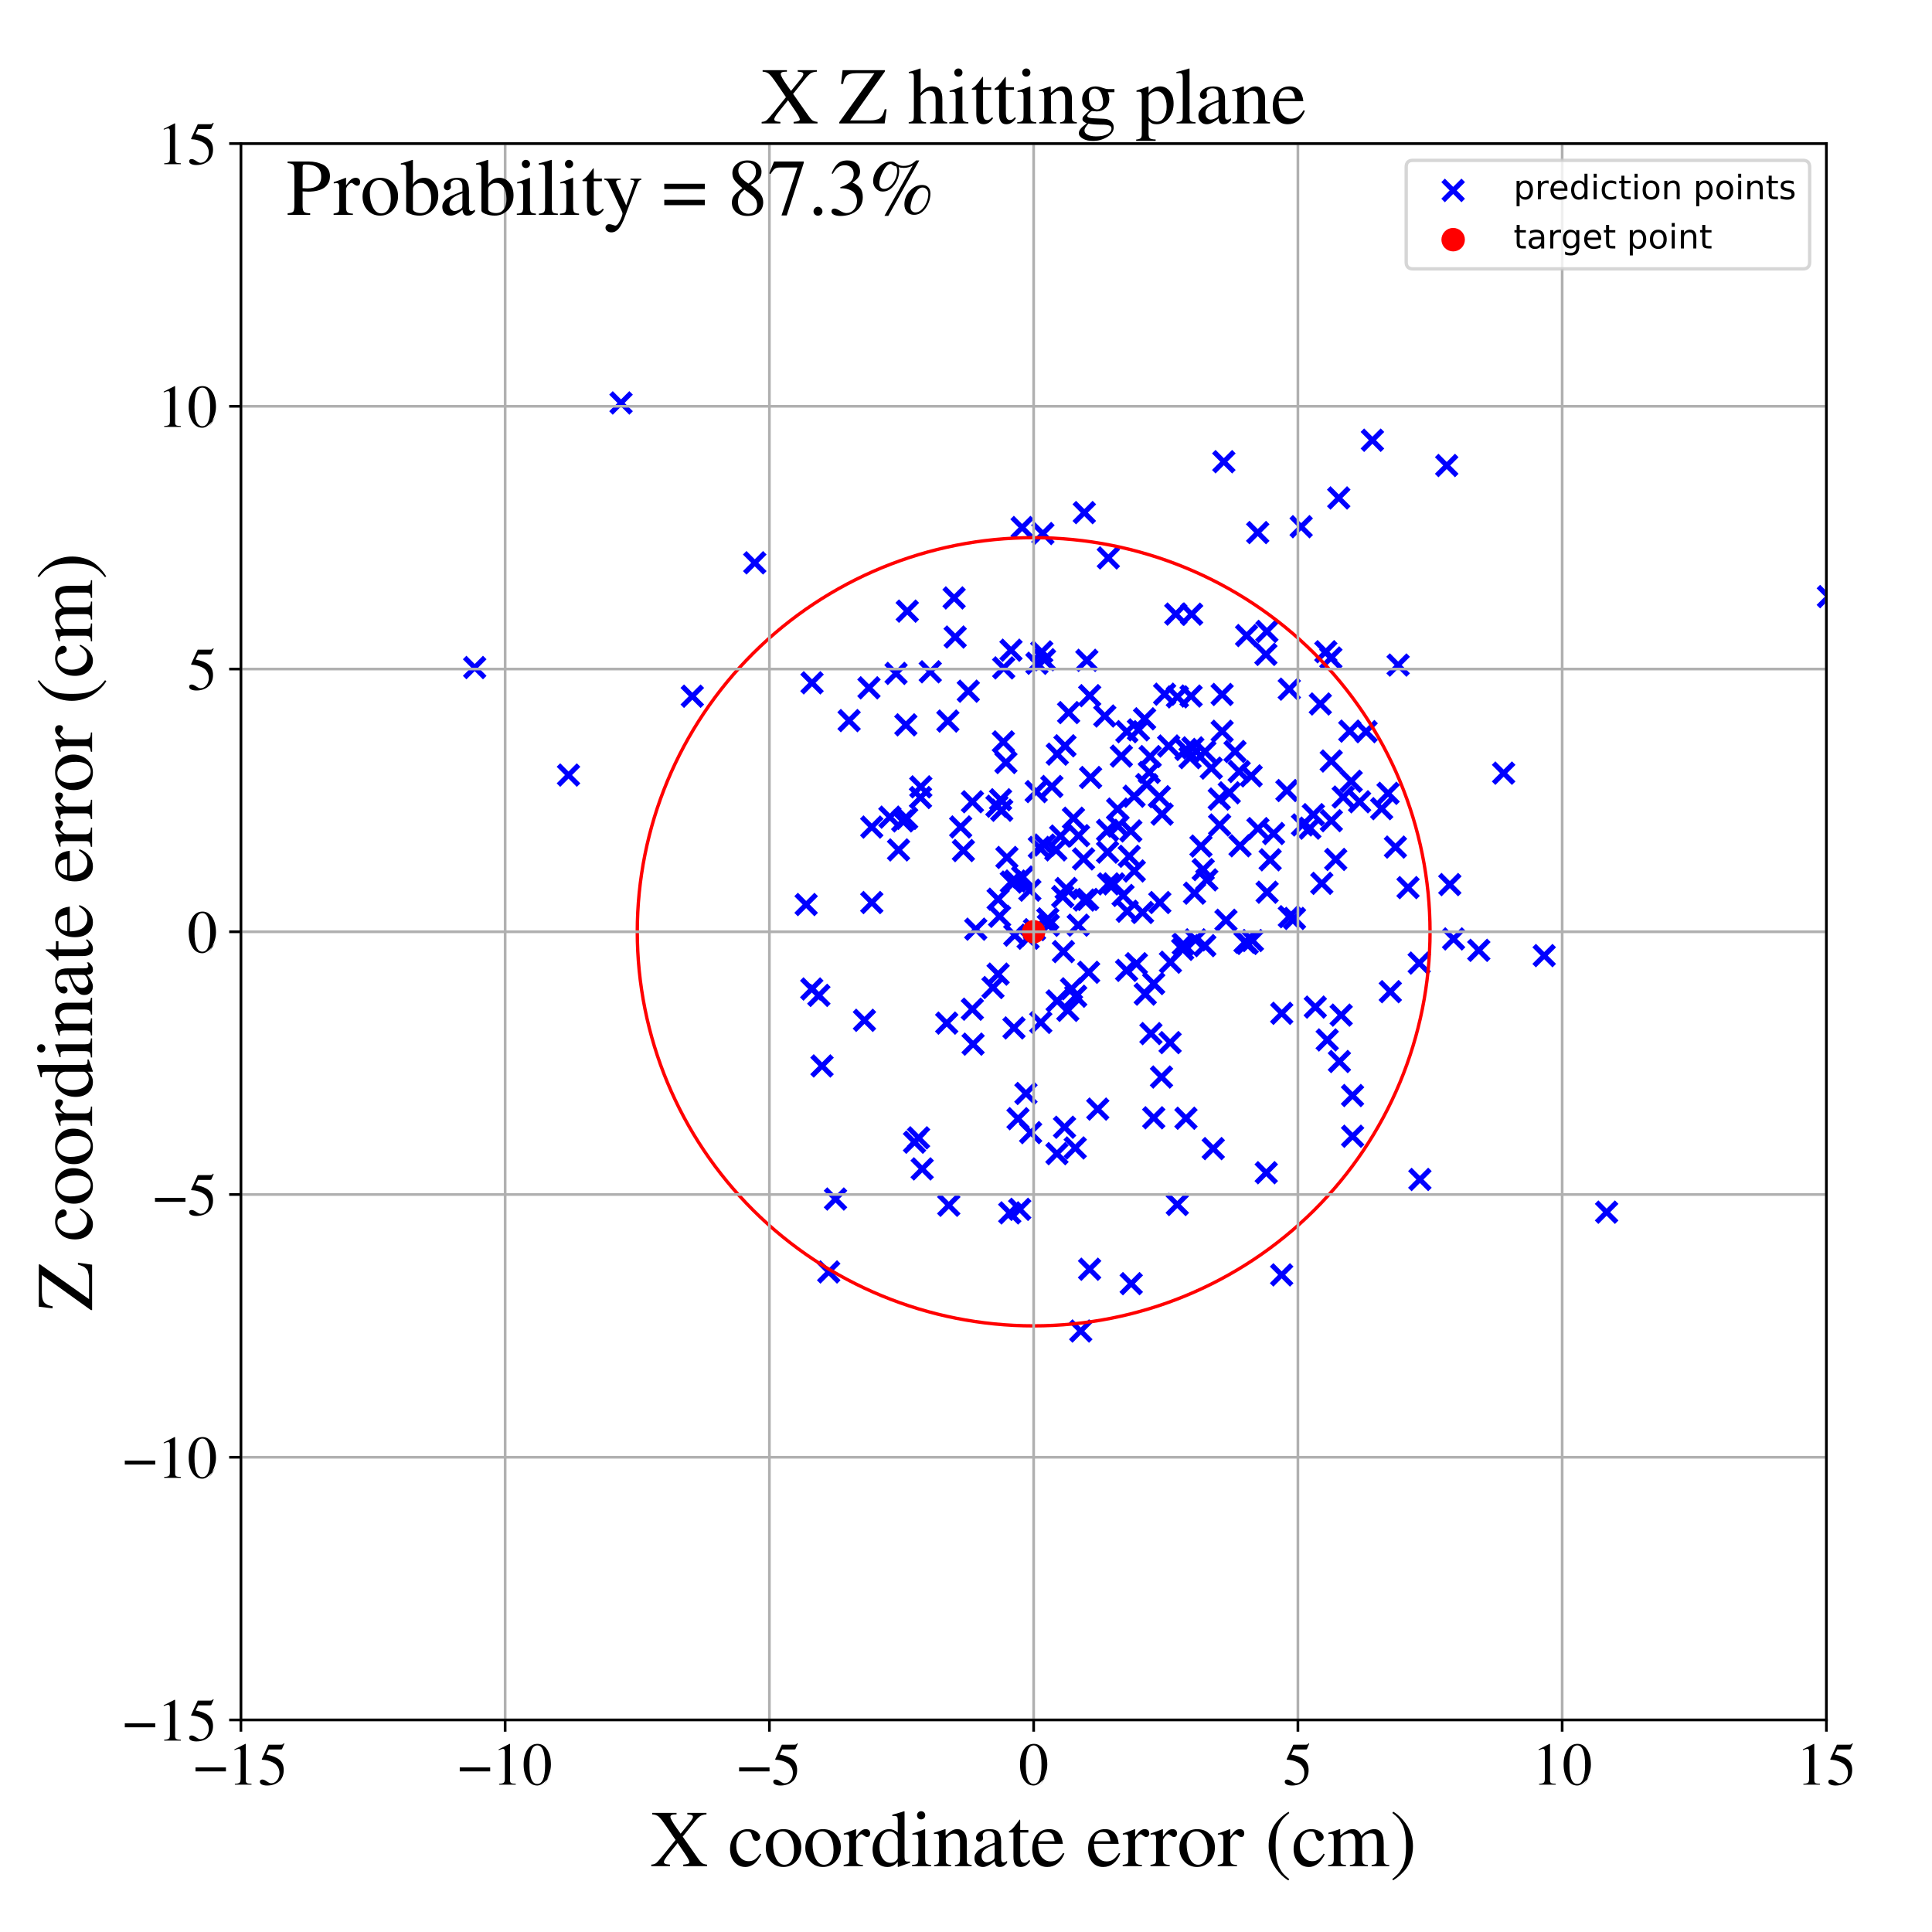 <?xml version="1.0" encoding="utf-8" standalone="no"?>
<!DOCTYPE svg PUBLIC "-//W3C//DTD SVG 1.1//EN"
  "http://www.w3.org/Graphics/SVG/1.1/DTD/svg11.dtd">
<!-- Created with matplotlib (https://matplotlib.org/) -->
<svg height="576pt" version="1.1" viewBox="0 0 576 576" width="576pt" xmlns="http://www.w3.org/2000/svg" xmlns:xlink="http://www.w3.org/1999/xlink">
 <defs>
  <style type="text/css">
*{stroke-linecap:butt;stroke-linejoin:round;}
  </style>
 </defs>
 <g id="figure_1">
  <g id="patch_1">
   <path d="M 0 576 
L 576 576 
L 576 0 
L 0 0 
z
" style="fill:#ffffff;"/>
  </g>
  <g id="axes_1">
   <g id="patch_2">
    <path d="M 71.822 512.784 
L 544.52 512.784 
L 544.52 42.802 
L 71.822 42.802 
z
" style="fill:#ffffff;"/>
   </g>
   <g id="PathCollection_1">
    <defs>
     <path d="M -3 3 
L 3 -3 
M -3 -3 
L 3 3 
" id="m4d0a59abaa" style="stroke:#0000ff;stroke-width:1.5;"/>
    </defs>
    <g clip-path="url(#p9f24deba20)">
     <use style="fill:#0000ff;stroke:#0000ff;stroke-width:1.5;" x="431.316" xlink:href="#m4d0a59abaa" y="138.781"/>
     <use style="fill:#0000ff;stroke:#0000ff;stroke-width:1.5;" x="369.446" xlink:href="#m4d0a59abaa" y="230.025"/>
     <use style="fill:#0000ff;stroke:#0000ff;stroke-width:1.5;" x="309.14" xlink:href="#m4d0a59abaa" y="197.749"/>
     <use style="fill:#0000ff;stroke:#0000ff;stroke-width:1.5;" x="242.022" xlink:href="#m4d0a59abaa" y="294.856"/>
     <use style="fill:#0000ff;stroke:#0000ff;stroke-width:1.5;" x="335.882" xlink:href="#m4d0a59abaa" y="289.3"/>
     <use style="fill:#0000ff;stroke:#0000ff;stroke-width:1.5;" x="325.147" xlink:href="#m4d0a59abaa" y="231.796"/>
     <use style="fill:#0000ff;stroke:#0000ff;stroke-width:1.5;" x="545.122" xlink:href="#m4d0a59abaa" y="177.872"/>
     <use style="fill:#0000ff;stroke:#0000ff;stroke-width:1.5;" x="358.047" xlink:href="#m4d0a59abaa" y="252.248"/>
     <use style="fill:#0000ff;stroke:#0000ff;stroke-width:1.5;" x="311.384" xlink:href="#m4d0a59abaa" y="251.939"/>
     <use style="fill:#0000ff;stroke:#0000ff;stroke-width:1.5;" x="350.997" xlink:href="#m4d0a59abaa" y="359.109"/>
     <use style="fill:#0000ff;stroke:#0000ff;stroke-width:1.5;" x="383.677" xlink:href="#m4d0a59abaa" y="235.686"/>
     <use style="fill:#0000ff;stroke:#0000ff;stroke-width:1.5;" x="384.382" xlink:href="#m4d0a59abaa" y="205.466"/>
     <use style="fill:#0000ff;stroke:#0000ff;stroke-width:1.5;" x="359.787" xlink:href="#m4d0a59abaa" y="262.323"/>
     <use style="fill:#0000ff;stroke:#0000ff;stroke-width:1.5;" x="403.241" xlink:href="#m4d0a59abaa" y="326.62"/>
     <use style="fill:#0000ff;stroke:#0000ff;stroke-width:1.5;" x="358.728" xlink:href="#m4d0a59abaa" y="259.256"/>
     <use style="fill:#0000ff;stroke:#0000ff;stroke-width:1.5;" x="330.491" xlink:href="#m4d0a59abaa" y="263.519"/>
     <use style="fill:#0000ff;stroke:#0000ff;stroke-width:1.5;" x="363.505" xlink:href="#m4d0a59abaa" y="238.223"/>
     <use style="fill:#0000ff;stroke:#0000ff;stroke-width:1.5;" x="363.617" xlink:href="#m4d0a59abaa" y="245.955"/>
     <use style="fill:#0000ff;stroke:#0000ff;stroke-width:1.5;" x="382.112" xlink:href="#m4d0a59abaa" y="380.088"/>
     <use style="fill:#0000ff;stroke:#0000ff;stroke-width:1.5;" x="364.369" xlink:href="#m4d0a59abaa" y="218.017"/>
     <use style="fill:#0000ff;stroke:#0000ff;stroke-width:1.5;" x="273.858" xlink:href="#m4d0a59abaa" y="339.232"/>
     <use style="fill:#0000ff;stroke:#0000ff;stroke-width:1.5;" x="314.78" xlink:href="#m4d0a59abaa" y="253.386"/>
     <use style="fill:#0000ff;stroke:#0000ff;stroke-width:1.5;" x="316.215" xlink:href="#m4d0a59abaa" y="249.26"/>
     <use style="fill:#0000ff;stroke:#0000ff;stroke-width:1.5;" x="337.14" xlink:href="#m4d0a59abaa" y="247.736"/>
     <use style="fill:#0000ff;stroke:#0000ff;stroke-width:1.5;" x="315.109" xlink:href="#m4d0a59abaa" y="343.944"/>
     <use style="fill:#0000ff;stroke:#0000ff;stroke-width:1.5;" x="403.259" xlink:href="#m4d0a59abaa" y="338.759"/>
     <use style="fill:#0000ff;stroke:#0000ff;stroke-width:1.5;" x="379.702" xlink:href="#m4d0a59abaa" y="248.501"/>
     <use style="fill:#0000ff;stroke:#0000ff;stroke-width:1.5;" x="355.629" xlink:href="#m4d0a59abaa" y="222.954"/>
     <use style="fill:#0000ff;stroke:#0000ff;stroke-width:1.5;" x="333.306" xlink:href="#m4d0a59abaa" y="246.282"/>
     <use style="fill:#0000ff;stroke:#0000ff;stroke-width:1.5;" x="302.302" xlink:href="#m4d0a59abaa" y="306.464"/>
     <use style="fill:#0000ff;stroke:#0000ff;stroke-width:1.5;" x="356.412" xlink:href="#m4d0a59abaa" y="280.201"/>
     <use style="fill:#0000ff;stroke:#0000ff;stroke-width:1.5;" x="423.113" xlink:href="#m4d0a59abaa" y="287.132"/>
     <use style="fill:#0000ff;stroke:#0000ff;stroke-width:1.5;" x="300.196" xlink:href="#m4d0a59abaa" y="255.641"/>
     <use style="fill:#0000ff;stroke:#0000ff;stroke-width:1.5;" x="361.13" xlink:href="#m4d0a59abaa" y="229.003"/>
     <use style="fill:#0000ff;stroke:#0000ff;stroke-width:1.5;" x="277.342" xlink:href="#m4d0a59abaa" y="200.289"/>
     <use style="fill:#0000ff;stroke:#0000ff;stroke-width:1.5;" x="301.048" xlink:href="#m4d0a59abaa" y="361.607"/>
     <use style="fill:#0000ff;stroke:#0000ff;stroke-width:1.5;" x="288.69" xlink:href="#m4d0a59abaa" y="206.07"/>
     <use style="fill:#0000ff;stroke:#0000ff;stroke-width:1.5;" x="329.379" xlink:href="#m4d0a59abaa" y="213.47"/>
     <use style="fill:#0000ff;stroke:#0000ff;stroke-width:1.5;" x="282.865" xlink:href="#m4d0a59abaa" y="359.333"/>
     <use style="fill:#0000ff;stroke:#0000ff;stroke-width:1.5;" x="399.329" xlink:href="#m4d0a59abaa" y="316.474"/>
     <use style="fill:#0000ff;stroke:#0000ff;stroke-width:1.5;" x="378.681" xlink:href="#m4d0a59abaa" y="256.339"/>
     <use style="fill:#0000ff;stroke:#0000ff;stroke-width:1.5;" x="320.569" xlink:href="#m4d0a59abaa" y="342.245"/>
     <use style="fill:#0000ff;stroke:#0000ff;stroke-width:1.5;" x="289.893" xlink:href="#m4d0a59abaa" y="300.877"/>
     <use style="fill:#0000ff;stroke:#0000ff;stroke-width:1.5;" x="317.856" xlink:href="#m4d0a59abaa" y="264.9"/>
     <use style="fill:#0000ff;stroke:#0000ff;stroke-width:1.5;" x="240.344" xlink:href="#m4d0a59abaa" y="269.673"/>
     <use style="fill:#0000ff;stroke:#0000ff;stroke-width:1.5;" x="307.271" xlink:href="#m4d0a59abaa" y="337.679"/>
     <use style="fill:#0000ff;stroke:#0000ff;stroke-width:1.5;" x="274.934" xlink:href="#m4d0a59abaa" y="348.496"/>
     <use style="fill:#0000ff;stroke:#0000ff;stroke-width:1.5;" x="270.49" xlink:href="#m4d0a59abaa" y="182.203"/>
     <use style="fill:#0000ff;stroke:#0000ff;stroke-width:1.5;" x="414.501" xlink:href="#m4d0a59abaa" y="295.654"/>
     <use style="fill:#0000ff;stroke:#0000ff;stroke-width:1.5;" x="396.783" xlink:href="#m4d0a59abaa" y="196.174"/>
     <use style="fill:#0000ff;stroke:#0000ff;stroke-width:1.5;" x="371.651" xlink:href="#m4d0a59abaa" y="189.478"/>
     <use style="fill:#0000ff;stroke:#0000ff;stroke-width:1.5;" x="257.727" xlink:href="#m4d0a59abaa" y="304.195"/>
     <use style="fill:#0000ff;stroke:#0000ff;stroke-width:1.5;" x="245.074" xlink:href="#m4d0a59abaa" y="317.798"/>
     <use style="fill:#0000ff;stroke:#0000ff;stroke-width:1.5;" x="259.916" xlink:href="#m4d0a59abaa" y="269.078"/>
     <use style="fill:#0000ff;stroke:#0000ff;stroke-width:1.5;" x="361.717" xlink:href="#m4d0a59abaa" y="342.441"/>
     <use style="fill:#0000ff;stroke:#0000ff;stroke-width:1.5;" x="334.312" xlink:href="#m4d0a59abaa" y="225.422"/>
     <use style="fill:#0000ff;stroke:#0000ff;stroke-width:1.5;" x="327.286" xlink:href="#m4d0a59abaa" y="330.666"/>
     <use style="fill:#0000ff;stroke:#0000ff;stroke-width:1.5;" x="290.912" xlink:href="#m4d0a59abaa" y="277.022"/>
     <use style="fill:#0000ff;stroke:#0000ff;stroke-width:1.5;" x="348.851" xlink:href="#m4d0a59abaa" y="310.842"/>
     <use style="fill:#0000ff;stroke:#0000ff;stroke-width:1.5;" x="440.879" xlink:href="#m4d0a59abaa" y="283.329"/>
     <use style="fill:#0000ff;stroke:#0000ff;stroke-width:1.5;" x="321.556" xlink:href="#m4d0a59abaa" y="249.137"/>
     <use style="fill:#0000ff;stroke:#0000ff;stroke-width:1.5;" x="298.652" xlink:href="#m4d0a59abaa" y="241.572"/>
     <use style="fill:#0000ff;stroke:#0000ff;stroke-width:1.5;" x="312.55" xlink:href="#m4d0a59abaa" y="275.858"/>
     <use style="fill:#0000ff;stroke:#0000ff;stroke-width:1.5;" x="311.417" xlink:href="#m4d0a59abaa" y="196.679"/>
     <use style="fill:#0000ff;stroke:#0000ff;stroke-width:1.5;" x="399.133" xlink:href="#m4d0a59abaa" y="148.46"/>
     <use style="fill:#0000ff;stroke:#0000ff;stroke-width:1.5;" x="302.684" xlink:href="#m4d0a59abaa" y="262.667"/>
     <use style="fill:#0000ff;stroke:#0000ff;stroke-width:1.5;" x="322.21" xlink:href="#m4d0a59abaa" y="396.825"/>
     <use style="fill:#0000ff;stroke:#0000ff;stroke-width:1.5;" x="382.136" xlink:href="#m4d0a59abaa" y="302.104"/>
     <use style="fill:#0000ff;stroke:#0000ff;stroke-width:1.5;" x="409.168" xlink:href="#m4d0a59abaa" y="131.25"/>
     <use style="fill:#0000ff;stroke:#0000ff;stroke-width:1.5;" x="346.29" xlink:href="#m4d0a59abaa" y="321.101"/>
     <use style="fill:#0000ff;stroke:#0000ff;stroke-width:1.5;" x="244.131" xlink:href="#m4d0a59abaa" y="296.76"/>
     <use style="fill:#0000ff;stroke:#0000ff;stroke-width:1.5;" x="402.849" xlink:href="#m4d0a59abaa" y="232.917"/>
     <use style="fill:#0000ff;stroke:#0000ff;stroke-width:1.5;" x="332.055" xlink:href="#m4d0a59abaa" y="263.523"/>
     <use style="fill:#0000ff;stroke:#0000ff;stroke-width:1.5;" x="247.07" xlink:href="#m4d0a59abaa" y="379.213"/>
     <use style="fill:#0000ff;stroke:#0000ff;stroke-width:1.5;" x="308.932" xlink:href="#m4d0a59abaa" y="236.005"/>
     <use style="fill:#0000ff;stroke:#0000ff;stroke-width:1.5;" x="392.143" xlink:href="#m4d0a59abaa" y="300.256"/>
     <use style="fill:#0000ff;stroke:#0000ff;stroke-width:1.5;" x="339.408" xlink:href="#m4d0a59abaa" y="217.593"/>
     <use style="fill:#0000ff;stroke:#0000ff;stroke-width:1.5;" x="359.202" xlink:href="#m4d0a59abaa" y="281.932"/>
     <use style="fill:#0000ff;stroke:#0000ff;stroke-width:1.5;" x="313.6" xlink:href="#m4d0a59abaa" y="234.482"/>
     <use style="fill:#0000ff;stroke:#0000ff;stroke-width:1.5;" x="310.295" xlink:href="#m4d0a59abaa" y="304.82"/>
     <use style="fill:#0000ff;stroke:#0000ff;stroke-width:1.5;" x="302.535" xlink:href="#m4d0a59abaa" y="278.806"/>
     <use style="fill:#0000ff;stroke:#0000ff;stroke-width:1.5;" x="259.905" xlink:href="#m4d0a59abaa" y="246.583"/>
     <use style="fill:#0000ff;stroke:#0000ff;stroke-width:1.5;" x="304.878" xlink:href="#m4d0a59abaa" y="261.473"/>
     <use style="fill:#0000ff;stroke:#0000ff;stroke-width:1.5;" x="296.045" xlink:href="#m4d0a59abaa" y="294.419"/>
     <use style="fill:#0000ff;stroke:#0000ff;stroke-width:1.5;" x="324.851" xlink:href="#m4d0a59abaa" y="378.407"/>
     <use style="fill:#0000ff;stroke:#0000ff;stroke-width:1.5;" x="317.376" xlink:href="#m4d0a59abaa" y="336.073"/>
     <use style="fill:#0000ff;stroke:#0000ff;stroke-width:1.5;" x="338.113" xlink:href="#m4d0a59abaa" y="237.39"/>
     <use style="fill:#0000ff;stroke:#0000ff;stroke-width:1.5;" x="274.527" xlink:href="#m4d0a59abaa" y="234.594"/>
     <use style="fill:#0000ff;stroke:#0000ff;stroke-width:1.5;" x="333.205" xlink:href="#m4d0a59abaa" y="241.21"/>
     <use style="fill:#0000ff;stroke:#0000ff;stroke-width:1.5;" x="319.459" xlink:href="#m4d0a59abaa" y="294.797"/>
     <use style="fill:#0000ff;stroke:#0000ff;stroke-width:1.5;" x="460.38" xlink:href="#m4d0a59abaa" y="284.901"/>
     <use style="fill:#0000ff;stroke:#0000ff;stroke-width:1.5;" x="354.794" xlink:href="#m4d0a59abaa" y="225.89"/>
     <use style="fill:#0000ff;stroke:#0000ff;stroke-width:1.5;" x="330.434" xlink:href="#m4d0a59abaa" y="166.333"/>
     <use style="fill:#0000ff;stroke:#0000ff;stroke-width:1.5;" x="391.562" xlink:href="#m4d0a59abaa" y="242.88"/>
     <use style="fill:#0000ff;stroke:#0000ff;stroke-width:1.5;" x="336.072" xlink:href="#m4d0a59abaa" y="271.677"/>
     <use style="fill:#0000ff;stroke:#0000ff;stroke-width:1.5;" x="269.133" xlink:href="#m4d0a59abaa" y="244.735"/>
     <use style="fill:#0000ff;stroke:#0000ff;stroke-width:1.5;" x="377.407" xlink:href="#m4d0a59abaa" y="195.096"/>
     <use style="fill:#0000ff;stroke:#0000ff;stroke-width:1.5;" x="343.974" xlink:href="#m4d0a59abaa" y="333.257"/>
     <use style="fill:#0000ff;stroke:#0000ff;stroke-width:1.5;" x="225.022" xlink:href="#m4d0a59abaa" y="167.797"/>
     <use style="fill:#0000ff;stroke:#0000ff;stroke-width:1.5;" x="270.306" xlink:href="#m4d0a59abaa" y="243.986"/>
     <use style="fill:#0000ff;stroke:#0000ff;stroke-width:1.5;" x="364.87" xlink:href="#m4d0a59abaa" y="137.652"/>
     <use style="fill:#0000ff;stroke:#0000ff;stroke-width:1.5;" x="416.833" xlink:href="#m4d0a59abaa" y="198.28"/>
     <use style="fill:#0000ff;stroke:#0000ff;stroke-width:1.5;" x="385.942" xlink:href="#m4d0a59abaa" y="273.823"/>
     <use style="fill:#0000ff;stroke:#0000ff;stroke-width:1.5;" x="287.227" xlink:href="#m4d0a59abaa" y="253.584"/>
     <use style="fill:#0000ff;stroke:#0000ff;stroke-width:1.5;" x="303.506" xlink:href="#m4d0a59abaa" y="333.522"/>
     <use style="fill:#0000ff;stroke:#0000ff;stroke-width:1.5;" x="320.709" xlink:href="#m4d0a59abaa" y="297.014"/>
     <use style="fill:#0000ff;stroke:#0000ff;stroke-width:1.5;" x="299.241" xlink:href="#m4d0a59abaa" y="199.125"/>
     <use style="fill:#0000ff;stroke:#0000ff;stroke-width:1.5;" x="342.66" xlink:href="#m4d0a59abaa" y="230.277"/>
     <use style="fill:#0000ff;stroke:#0000ff;stroke-width:1.5;" x="478.992" xlink:href="#m4d0a59abaa" y="361.395"/>
     <use style="fill:#0000ff;stroke:#0000ff;stroke-width:1.5;" x="338.175" xlink:href="#m4d0a59abaa" y="259.664"/>
     <use style="fill:#0000ff;stroke:#0000ff;stroke-width:1.5;" x="373.024" xlink:href="#m4d0a59abaa" y="231.317"/>
     <use style="fill:#0000ff;stroke:#0000ff;stroke-width:1.5;" x="324.03" xlink:href="#m4d0a59abaa" y="196.863"/>
     <use style="fill:#0000ff;stroke:#0000ff;stroke-width:1.5;" x="249.102" xlink:href="#m4d0a59abaa" y="357.478"/>
     <use style="fill:#0000ff;stroke:#0000ff;stroke-width:1.5;" x="304.014" xlink:href="#m4d0a59abaa" y="360.551"/>
     <use style="fill:#0000ff;stroke:#0000ff;stroke-width:1.5;" x="318.599" xlink:href="#m4d0a59abaa" y="212.448"/>
     <use style="fill:#0000ff;stroke:#0000ff;stroke-width:1.5;" x="384.403" xlink:href="#m4d0a59abaa" y="273.305"/>
     <use style="fill:#0000ff;stroke:#0000ff;stroke-width:1.5;" x="206.402" xlink:href="#m4d0a59abaa" y="207.567"/>
     <use style="fill:#0000ff;stroke:#0000ff;stroke-width:1.5;" x="318.358" xlink:href="#m4d0a59abaa" y="301.225"/>
     <use style="fill:#0000ff;stroke:#0000ff;stroke-width:1.5;" x="398.233" xlink:href="#m4d0a59abaa" y="256.23"/>
     <use style="fill:#0000ff;stroke:#0000ff;stroke-width:1.5;" x="366.498" xlink:href="#m4d0a59abaa" y="236.366"/>
     <use style="fill:#0000ff;stroke:#0000ff;stroke-width:1.5;" x="395.691" xlink:href="#m4d0a59abaa" y="310.041"/>
     <use style="fill:#0000ff;stroke:#0000ff;stroke-width:1.5;" x="323.272" xlink:href="#m4d0a59abaa" y="152.828"/>
     <use style="fill:#0000ff;stroke:#0000ff;stroke-width:1.5;" x="274.43" xlink:href="#m4d0a59abaa" y="237.778"/>
     <use style="fill:#0000ff;stroke:#0000ff;stroke-width:1.5;" x="185.154" xlink:href="#m4d0a59abaa" y="120.134"/>
     <use style="fill:#0000ff;stroke:#0000ff;stroke-width:1.5;" x="423.322" xlink:href="#m4d0a59abaa" y="351.638"/>
     <use style="fill:#0000ff;stroke:#0000ff;stroke-width:1.5;" x="324.567" xlink:href="#m4d0a59abaa" y="289.871"/>
     <use style="fill:#0000ff;stroke:#0000ff;stroke-width:1.5;" x="338.794" xlink:href="#m4d0a59abaa" y="287.313"/>
     <use style="fill:#0000ff;stroke:#0000ff;stroke-width:1.5;" x="345.644" xlink:href="#m4d0a59abaa" y="237.521"/>
     <use style="fill:#0000ff;stroke:#0000ff;stroke-width:1.5;" x="346.463" xlink:href="#m4d0a59abaa" y="242.731"/>
     <use style="fill:#0000ff;stroke:#0000ff;stroke-width:1.5;" x="371.834" xlink:href="#m4d0a59abaa" y="281.271"/>
     <use style="fill:#0000ff;stroke:#0000ff;stroke-width:1.5;" x="352.595" xlink:href="#m4d0a59abaa" y="283.04"/>
     <use style="fill:#0000ff;stroke:#0000ff;stroke-width:1.5;" x="448.289" xlink:href="#m4d0a59abaa" y="230.504"/>
     <use style="fill:#0000ff;stroke:#0000ff;stroke-width:1.5;" x="265.308" xlink:href="#m4d0a59abaa" y="243.623"/>
     <use style="fill:#0000ff;stroke:#0000ff;stroke-width:1.5;" x="353.578" xlink:href="#m4d0a59abaa" y="223.435"/>
     <use style="fill:#0000ff;stroke:#0000ff;stroke-width:1.5;" x="299.907" xlink:href="#m4d0a59abaa" y="227.334"/>
     <use style="fill:#0000ff;stroke:#0000ff;stroke-width:1.5;" x="312.392" xlink:href="#m4d0a59abaa" y="273.945"/>
     <use style="fill:#0000ff;stroke:#0000ff;stroke-width:1.5;" x="309.861" xlink:href="#m4d0a59abaa" y="252.647"/>
     <use style="fill:#0000ff;stroke:#0000ff;stroke-width:1.5;" x="310.593" xlink:href="#m4d0a59abaa" y="194.351"/>
     <use style="fill:#0000ff;stroke:#0000ff;stroke-width:1.5;" x="387.926" xlink:href="#m4d0a59abaa" y="157.029"/>
     <use style="fill:#0000ff;stroke:#0000ff;stroke-width:1.5;" x="301.516" xlink:href="#m4d0a59abaa" y="262.985"/>
     <use style="fill:#0000ff;stroke:#0000ff;stroke-width:1.5;" x="413.832" xlink:href="#m4d0a59abaa" y="236.518"/>
     <use style="fill:#0000ff;stroke:#0000ff;stroke-width:1.5;" x="355.269" xlink:href="#m4d0a59abaa" y="183.114"/>
     <use style="fill:#0000ff;stroke:#0000ff;stroke-width:1.5;" x="350.547" xlink:href="#m4d0a59abaa" y="183.078"/>
     <use style="fill:#0000ff;stroke:#0000ff;stroke-width:1.5;" x="284.456" xlink:href="#m4d0a59abaa" y="178.262"/>
     <use style="fill:#0000ff;stroke:#0000ff;stroke-width:1.5;" x="433.356" xlink:href="#m4d0a59abaa" y="279.927"/>
     <use style="fill:#0000ff;stroke:#0000ff;stroke-width:1.5;" x="-1" xlink:href="#m4d0a59abaa" y="276.794"/>
     <use style="fill:#0000ff;stroke:#0000ff;stroke-width:1.5;" x="-1" xlink:href="#m4d0a59abaa" y="279.427"/>
     <use style="fill:#0000ff;stroke:#0000ff;stroke-width:1.5;" x="282.256" xlink:href="#m4d0a59abaa" y="305.026"/>
     <use style="fill:#0000ff;stroke:#0000ff;stroke-width:1.5;" x="377.776" xlink:href="#m4d0a59abaa" y="266.007"/>
     <use style="fill:#0000ff;stroke:#0000ff;stroke-width:1.5;" x="307.034" xlink:href="#m4d0a59abaa" y="265.395"/>
     <use style="fill:#0000ff;stroke:#0000ff;stroke-width:1.5;" x="375.036" xlink:href="#m4d0a59abaa" y="247.036"/>
     <use style="fill:#0000ff;stroke:#0000ff;stroke-width:1.5;" x="315.166" xlink:href="#m4d0a59abaa" y="298.412"/>
     <use style="fill:#0000ff;stroke:#0000ff;stroke-width:1.5;" x="373.393" xlink:href="#m4d0a59abaa" y="280.413"/>
     <use style="fill:#0000ff;stroke:#0000ff;stroke-width:1.5;" x="341.249" xlink:href="#m4d0a59abaa" y="214.299"/>
     <use style="fill:#0000ff;stroke:#0000ff;stroke-width:1.5;" x="356.139" xlink:href="#m4d0a59abaa" y="266.29"/>
     <use style="fill:#0000ff;stroke:#0000ff;stroke-width:1.5;" x="419.784" xlink:href="#m4d0a59abaa" y="264.63"/>
     <use style="fill:#0000ff;stroke:#0000ff;stroke-width:1.5;" x="301.415" xlink:href="#m4d0a59abaa" y="193.849"/>
     <use style="fill:#0000ff;stroke:#0000ff;stroke-width:1.5;" x="270.067" xlink:href="#m4d0a59abaa" y="216.105"/>
     <use style="fill:#0000ff;stroke:#0000ff;stroke-width:1.5;" x="407.281" xlink:href="#m4d0a59abaa" y="218.135"/>
     <use style="fill:#0000ff;stroke:#0000ff;stroke-width:1.5;" x="405.347" xlink:href="#m4d0a59abaa" y="239.042"/>
     <use style="fill:#0000ff;stroke:#0000ff;stroke-width:1.5;" x="304.737" xlink:href="#m4d0a59abaa" y="157.279"/>
     <use style="fill:#0000ff;stroke:#0000ff;stroke-width:1.5;" x="377.518" xlink:href="#m4d0a59abaa" y="349.629"/>
     <use style="fill:#0000ff;stroke:#0000ff;stroke-width:1.5;" x="396.924" xlink:href="#m4d0a59abaa" y="244.678"/>
     <use style="fill:#0000ff;stroke:#0000ff;stroke-width:1.5;" x="394.076" xlink:href="#m4d0a59abaa" y="263.359"/>
     <use style="fill:#0000ff;stroke:#0000ff;stroke-width:1.5;" x="348.421" xlink:href="#m4d0a59abaa" y="222.411"/>
     <use style="fill:#0000ff;stroke:#0000ff;stroke-width:1.5;" x="411.926" xlink:href="#m4d0a59abaa" y="241.096"/>
     <use style="fill:#0000ff;stroke:#0000ff;stroke-width:1.5;" x="377.705" xlink:href="#m4d0a59abaa" y="188.241"/>
     <use style="fill:#0000ff;stroke:#0000ff;stroke-width:1.5;" x="341.88" xlink:href="#m4d0a59abaa" y="233.914"/>
     <use style="fill:#0000ff;stroke:#0000ff;stroke-width:1.5;" x="347.217" xlink:href="#m4d0a59abaa" y="206.969"/>
     <use style="fill:#0000ff;stroke:#0000ff;stroke-width:1.5;" x="282.596" xlink:href="#m4d0a59abaa" y="214.974"/>
     <use style="fill:#0000ff;stroke:#0000ff;stroke-width:1.5;" x="324.255" xlink:href="#m4d0a59abaa" y="268.152"/>
     <use style="fill:#0000ff;stroke:#0000ff;stroke-width:1.5;" x="320.035" xlink:href="#m4d0a59abaa" y="243.942"/>
     <use style="fill:#0000ff;stroke:#0000ff;stroke-width:1.5;" x="432.241" xlink:href="#m4d0a59abaa" y="263.727"/>
     <use style="fill:#0000ff;stroke:#0000ff;stroke-width:1.5;" x="371.174" xlink:href="#m4d0a59abaa" y="280.912"/>
     <use style="fill:#0000ff;stroke:#0000ff;stroke-width:1.5;" x="323.056" xlink:href="#m4d0a59abaa" y="256.075"/>
     <use style="fill:#0000ff;stroke:#0000ff;stroke-width:1.5;" x="340.636" xlink:href="#m4d0a59abaa" y="272.04"/>
     <use style="fill:#0000ff;stroke:#0000ff;stroke-width:1.5;" x="317.043" xlink:href="#m4d0a59abaa" y="283.704"/>
     <use style="fill:#0000ff;stroke:#0000ff;stroke-width:1.5;" x="242.095" xlink:href="#m4d0a59abaa" y="203.573"/>
     <use style="fill:#0000ff;stroke:#0000ff;stroke-width:1.5;" x="368.202" xlink:href="#m4d0a59abaa" y="224.047"/>
     <use style="fill:#0000ff;stroke:#0000ff;stroke-width:1.5;" x="336.671" xlink:href="#m4d0a59abaa" y="255.288"/>
     <use style="fill:#0000ff;stroke:#0000ff;stroke-width:1.5;" x="330.209" xlink:href="#m4d0a59abaa" y="254.059"/>
     <use style="fill:#0000ff;stroke:#0000ff;stroke-width:1.5;" x="343.138" xlink:href="#m4d0a59abaa" y="308.149"/>
     <use style="fill:#0000ff;stroke:#0000ff;stroke-width:1.5;" x="369.699" xlink:href="#m4d0a59abaa" y="252.156"/>
     <use style="fill:#0000ff;stroke:#0000ff;stroke-width:1.5;" x="342.904" xlink:href="#m4d0a59abaa" y="225.562"/>
     <use style="fill:#0000ff;stroke:#0000ff;stroke-width:1.5;" x="402.414" xlink:href="#m4d0a59abaa" y="217.977"/>
     <use style="fill:#0000ff;stroke:#0000ff;stroke-width:1.5;" x="355.109" xlink:href="#m4d0a59abaa" y="207.52"/>
     <use style="fill:#0000ff;stroke:#0000ff;stroke-width:1.5;" x="359.227" xlink:href="#m4d0a59abaa" y="224.106"/>
     <use style="fill:#0000ff;stroke:#0000ff;stroke-width:1.5;" x="316.845" xlink:href="#m4d0a59abaa" y="267.296"/>
     <use style="fill:#0000ff;stroke:#0000ff;stroke-width:1.5;" x="365.504" xlink:href="#m4d0a59abaa" y="274.364"/>
     <use style="fill:#0000ff;stroke:#0000ff;stroke-width:1.5;" x="272.653" xlink:href="#m4d0a59abaa" y="340.525"/>
     <use style="fill:#0000ff;stroke:#0000ff;stroke-width:1.5;" x="315.222" xlink:href="#m4d0a59abaa" y="224.841"/>
     <use style="fill:#0000ff;stroke:#0000ff;stroke-width:1.5;" x="323.287" xlink:href="#m4d0a59abaa" y="268.342"/>
     <use style="fill:#0000ff;stroke:#0000ff;stroke-width:1.5;" x="330.202" xlink:href="#m4d0a59abaa" y="247.568"/>
     <use style="fill:#0000ff;stroke:#0000ff;stroke-width:1.5;" x="364.363" xlink:href="#m4d0a59abaa" y="207.044"/>
     <use style="fill:#0000ff;stroke:#0000ff;stroke-width:1.5;" x="253.154" xlink:href="#m4d0a59abaa" y="214.835"/>
     <use style="fill:#0000ff;stroke:#0000ff;stroke-width:1.5;" x="321.457" xlink:href="#m4d0a59abaa" y="275.827"/>
     <use style="fill:#0000ff;stroke:#0000ff;stroke-width:1.5;" x="416.029" xlink:href="#m4d0a59abaa" y="252.549"/>
     <use style="fill:#0000ff;stroke:#0000ff;stroke-width:1.5;" x="286.414" xlink:href="#m4d0a59abaa" y="246.545"/>
     <use style="fill:#0000ff;stroke:#0000ff;stroke-width:1.5;" x="308.429" xlink:href="#m4d0a59abaa" y="277.158"/>
     <use style="fill:#0000ff;stroke:#0000ff;stroke-width:1.5;" x="390.51" xlink:href="#m4d0a59abaa" y="246.907"/>
     <use style="fill:#0000ff;stroke:#0000ff;stroke-width:1.5;" x="341.443" xlink:href="#m4d0a59abaa" y="296.386"/>
     <use style="fill:#0000ff;stroke:#0000ff;stroke-width:1.5;" x="141.526" xlink:href="#m4d0a59abaa" y="199.02"/>
     <use style="fill:#0000ff;stroke:#0000ff;stroke-width:1.5;" x="267.891" xlink:href="#m4d0a59abaa" y="253.391"/>
     <use style="fill:#0000ff;stroke:#0000ff;stroke-width:1.5;" x="337.26" xlink:href="#m4d0a59abaa" y="382.707"/>
     <use style="fill:#0000ff;stroke:#0000ff;stroke-width:1.5;" x="348.949" xlink:href="#m4d0a59abaa" y="286.87"/>
     <use style="fill:#0000ff;stroke:#0000ff;stroke-width:1.5;" x="324.88" xlink:href="#m4d0a59abaa" y="207.401"/>
     <use style="fill:#0000ff;stroke:#0000ff;stroke-width:1.5;" x="317.507" xlink:href="#m4d0a59abaa" y="222.348"/>
     <use style="fill:#0000ff;stroke:#0000ff;stroke-width:1.5;" x="343.958" xlink:href="#m4d0a59abaa" y="293.24"/>
     <use style="fill:#0000ff;stroke:#0000ff;stroke-width:1.5;" x="305.873" xlink:href="#m4d0a59abaa" y="326.003"/>
     <use style="fill:#0000ff;stroke:#0000ff;stroke-width:1.5;" x="567.577" xlink:href="#m4d0a59abaa" y="261.46"/>
     <use style="fill:#0000ff;stroke:#0000ff;stroke-width:1.5;" x="388.32" xlink:href="#m4d0a59abaa" y="245.944"/>
     <use style="fill:#0000ff;stroke:#0000ff;stroke-width:1.5;" x="259.073" xlink:href="#m4d0a59abaa" y="205.066"/>
     <use style="fill:#0000ff;stroke:#0000ff;stroke-width:1.5;" x="290.112" xlink:href="#m4d0a59abaa" y="311.298"/>
     <use style="fill:#0000ff;stroke:#0000ff;stroke-width:1.5;" x="353.579" xlink:href="#m4d0a59abaa" y="333.387"/>
     <use style="fill:#0000ff;stroke:#0000ff;stroke-width:1.5;" x="400.454" xlink:href="#m4d0a59abaa" y="237.63"/>
     <use style="fill:#0000ff;stroke:#0000ff;stroke-width:1.5;" x="267.151" xlink:href="#m4d0a59abaa" y="200.766"/>
     <use style="fill:#0000ff;stroke:#0000ff;stroke-width:1.5;" x="396.895" xlink:href="#m4d0a59abaa" y="226.887"/>
     <use style="fill:#0000ff;stroke:#0000ff;stroke-width:1.5;" x="352.776" xlink:href="#m4d0a59abaa" y="281.517"/>
     <use style="fill:#0000ff;stroke:#0000ff;stroke-width:1.5;" x="310.921" xlink:href="#m4d0a59abaa" y="159.068"/>
     <use style="fill:#0000ff;stroke:#0000ff;stroke-width:1.5;" x="334.821" xlink:href="#m4d0a59abaa" y="266.959"/>
     <use style="fill:#0000ff;stroke:#0000ff;stroke-width:1.5;" x="335.952" xlink:href="#m4d0a59abaa" y="218.137"/>
     <use style="fill:#0000ff;stroke:#0000ff;stroke-width:1.5;" x="298.016" xlink:href="#m4d0a59abaa" y="273.185"/>
     <use style="fill:#0000ff;stroke:#0000ff;stroke-width:1.5;" x="299.139" xlink:href="#m4d0a59abaa" y="221.183"/>
     <use style="fill:#0000ff;stroke:#0000ff;stroke-width:1.5;" x="393.635" xlink:href="#m4d0a59abaa" y="209.88"/>
     <use style="fill:#0000ff;stroke:#0000ff;stroke-width:1.5;" x="284.772" xlink:href="#m4d0a59abaa" y="189.924"/>
     <use style="fill:#0000ff;stroke:#0000ff;stroke-width:1.5;" x="298.306" xlink:href="#m4d0a59abaa" y="238.431"/>
     <use style="fill:#0000ff;stroke:#0000ff;stroke-width:1.5;" x="289.919" xlink:href="#m4d0a59abaa" y="239.034"/>
     <use style="fill:#0000ff;stroke:#0000ff;stroke-width:1.5;" x="169.492" xlink:href="#m4d0a59abaa" y="231.075"/>
     <use style="fill:#0000ff;stroke:#0000ff;stroke-width:1.5;" x="395.282" xlink:href="#m4d0a59abaa" y="194.308"/>
     <use style="fill:#0000ff;stroke:#0000ff;stroke-width:1.5;" x="297.574" xlink:href="#m4d0a59abaa" y="290.42"/>
     <use style="fill:#0000ff;stroke:#0000ff;stroke-width:1.5;" x="374.972" xlink:href="#m4d0a59abaa" y="158.779"/>
     <use style="fill:#0000ff;stroke:#0000ff;stroke-width:1.5;" x="351.028" xlink:href="#m4d0a59abaa" y="207.759"/>
     <use style="fill:#0000ff;stroke:#0000ff;stroke-width:1.5;" x="306.522" xlink:href="#m4d0a59abaa" y="279.724"/>
     <use style="fill:#0000ff;stroke:#0000ff;stroke-width:1.5;" x="297.216" xlink:href="#m4d0a59abaa" y="240.36"/>
     <use style="fill:#0000ff;stroke:#0000ff;stroke-width:1.5;" x="345.785" xlink:href="#m4d0a59abaa" y="269.074"/>
     <use style="fill:#0000ff;stroke:#0000ff;stroke-width:1.5;" x="399.856" xlink:href="#m4d0a59abaa" y="302.645"/>
     <use style="fill:#0000ff;stroke:#0000ff;stroke-width:1.5;" x="297.582" xlink:href="#m4d0a59abaa" y="268.089"/>
    </g>
   </g>
   <g id="PathCollection_2">
    <defs>
     <path d="M 0 3 
C 0.796 3 1.559 2.684 2.121 2.121 
C 2.684 1.559 3 0.796 3 0 
C 3 -0.796 2.684 -1.559 2.121 -2.121 
C 1.559 -2.684 0.796 -3 0 -3 
C -0.796 -3 -1.559 -2.684 -2.121 -2.121 
C -2.684 -1.559 -3 -0.796 -3 0 
C -3 0.796 -2.684 1.559 -2.121 2.121 
C -1.559 2.684 -0.796 3 0 3 
z
" id="mc97bcc20f9" style="stroke:#ff0000;"/>
    </defs>
    <g clip-path="url(#p9f24deba20)">
     <use style="fill:#ff0000;stroke:#ff0000;" x="308.171" xlink:href="#mc97bcc20f9" y="277.793"/>
    </g>
   </g>
   <g id="patch_3">
    <path clip-path="url(#p9f24deba20)" d="M 308.171 395.288 
C 339.511 395.288 369.572 382.908 391.733 360.875 
C 413.894 338.841 426.346 308.953 426.346 277.793 
C 426.346 246.633 413.894 216.745 391.733 194.711 
C 369.572 172.677 339.511 160.297 308.171 160.297 
C 276.831 160.297 246.77 172.677 224.609 194.711 
C 202.448 216.745 189.997 246.633 189.997 277.793 
C 189.997 308.953 202.448 338.841 224.609 360.875 
C 246.77 382.908 276.831 395.288 308.171 395.288 
z
" style="fill:none;stroke:#ff0000;stroke-linejoin:miter;"/>
   </g>
   <g id="matplotlib.axis_1">
    <g id="xtick_1">
     <g id="line2d_1">
      <path clip-path="url(#p9f24deba20)" d="M 71.822 512.784 
L 71.822 42.802 
" style="fill:none;stroke:#b0b0b0;stroke-linecap:square;stroke-width:0.8;"/>
     </g>
     <g id="line2d_2">
      <defs>
       <path d="M 0 0 
L 0 3.5 
" id="mc2fc8814d4" style="stroke:#000000;stroke-width:0.8;"/>
      </defs>
      <g>
       <use style="stroke:#000000;stroke-width:0.8;" x="71.822" xlink:href="#mc2fc8814d4" y="512.784"/>
      </g>
     </g>
     <g id="text_1">
      <!-- −15 -->
      <defs>
       <path d="M 3 22 
L 3 28.594 
L 53.406 28.594 
L 53.406 22 
z
" id="FreeSerif-8722"/>
       <path d="M 18.297 59.297 
Q 16.5 59.297 11.094 57.094 
L 11.094 58.5 
L 29.094 67.594 
L 29.906 67.406 
L 29.906 7.406 
Q 29.906 3.797 31.703 2.688 
Q 33.5 1.594 39.406 1.5 
L 39.406 0 
L 11.797 0 
L 11.797 1.5 
Q 17.406 1.703 19.344 3.141 
Q 21.297 4.594 21.297 9.297 
L 21.297 54.594 
Q 21.297 59.297 18.297 59.297 
z
" id="FreeSerif-49"/>
       <path d="M 35.703 19.406 
Q 35.703 24.703 33.344 28.797 
Q 31 32.906 27.641 35.156 
Q 24.297 37.406 20.141 38.844 
Q 16 40.297 12.953 40.75 
Q 9.906 41.203 7.594 41.203 
Q 6.406 41.203 6.406 42 
Q 6.406 42.297 6.5 42.5 
L 17.406 66.203 
L 38.297 66.203 
Q 39.906 66.203 40.844 66.703 
Q 41.797 67.203 42.906 68.797 
L 43.797 68.094 
L 40 59.203 
Q 39.594 58.297 37.703 58.297 
L 18.094 58.297 
L 13.906 49.797 
Q 28.5 47.203 35.594 41.344 
Q 42.703 35.5 42.703 24.203 
Q 42.703 18.297 40.844 13.688 
Q 39 9.094 36.141 6.297 
Q 33.297 3.5 29.547 1.703 
Q 25.797 -0.094 22.344 -0.75 
Q 18.906 -1.406 15.406 -1.406 
Q 9.797 -1.406 6.5 0.25 
Q 3.203 1.906 3.203 4.797 
Q 3.203 8.5 7.5 8.5 
Q 10.297 8.5 14.75 5.391 
Q 19.203 2.297 21.797 2.297 
Q 27.703 2.297 31.703 7.25 
Q 35.703 12.203 35.703 19.406 
z
" id="FreeSerif-53"/>
      </defs>
      <g transform="translate(57.746 532.077)scale(0.18 -0.18)">
       <use xlink:href="#FreeSerif-8722"/>
       <use x="56.4" xlink:href="#FreeSerif-49"/>
       <use x="106.4" xlink:href="#FreeSerif-53"/>
      </g>
     </g>
    </g>
    <g id="xtick_2">
     <g id="line2d_3">
      <path clip-path="url(#p9f24deba20)" d="M 150.605 512.784 
L 150.605 42.802 
" style="fill:none;stroke:#b0b0b0;stroke-linecap:square;stroke-width:0.8;"/>
     </g>
     <g id="line2d_4">
      <g>
       <use style="stroke:#000000;stroke-width:0.8;" x="150.605" xlink:href="#mc2fc8814d4" y="512.784"/>
      </g>
     </g>
     <g id="text_2">
      <!-- −10 -->
      <defs>
       <path d="M 47.594 17.797 
Q 35.203 -1.406 25 -1.406 
Q 14.797 -1.406 8.594 8.391 
Q 2.406 18.203 2.406 33.594 
Q 2.406 48.094 8.594 57.844 
Q 14.797 67.594 25.406 67.594 
Q 35.203 67.594 41.391 58 
Q 47.594 48.406 47.594 33 
Q 47.594 17.797 35.203 -1.406 
z
M 25.094 65 
Q 12 65 12 32.703 
Q 12 1.203 25 1.203 
Q 38 1.203 38 32.797 
Q 38 48.5 34.703 56.75 
Q 31.406 65 25.094 65 
z
" id="FreeSerif-48"/>
      </defs>
      <g transform="translate(136.529 532.077)scale(0.18 -0.18)">
       <use xlink:href="#FreeSerif-8722"/>
       <use x="56.4" xlink:href="#FreeSerif-49"/>
       <use x="106.4" xlink:href="#FreeSerif-48"/>
      </g>
     </g>
    </g>
    <g id="xtick_3">
     <g id="line2d_5">
      <path clip-path="url(#p9f24deba20)" d="M 229.388 512.784 
L 229.388 42.802 
" style="fill:none;stroke:#b0b0b0;stroke-linecap:square;stroke-width:0.8;"/>
     </g>
     <g id="line2d_6">
      <g>
       <use style="stroke:#000000;stroke-width:0.8;" x="229.388" xlink:href="#mc2fc8814d4" y="512.784"/>
      </g>
     </g>
     <g id="text_3">
      <!-- −5 -->
      <g transform="translate(219.812 532.077)scale(0.18 -0.18)">
       <use xlink:href="#FreeSerif-8722"/>
       <use x="56.4" xlink:href="#FreeSerif-53"/>
      </g>
     </g>
    </g>
    <g id="xtick_4">
     <g id="line2d_7">
      <path clip-path="url(#p9f24deba20)" d="M 308.171 512.784 
L 308.171 42.802 
" style="fill:none;stroke:#b0b0b0;stroke-linecap:square;stroke-width:0.8;"/>
     </g>
     <g id="line2d_8">
      <g>
       <use style="stroke:#000000;stroke-width:0.8;" x="308.171" xlink:href="#mc2fc8814d4" y="512.784"/>
      </g>
     </g>
     <g id="text_4">
      <!-- 0 -->
      <g transform="translate(303.671 532.077)scale(0.18 -0.18)">
       <use xlink:href="#FreeSerif-48"/>
      </g>
     </g>
    </g>
    <g id="xtick_5">
     <g id="line2d_9">
      <path clip-path="url(#p9f24deba20)" d="M 386.954 512.784 
L 386.954 42.802 
" style="fill:none;stroke:#b0b0b0;stroke-linecap:square;stroke-width:0.8;"/>
     </g>
     <g id="line2d_10">
      <g>
       <use style="stroke:#000000;stroke-width:0.8;" x="386.954" xlink:href="#mc2fc8814d4" y="512.784"/>
      </g>
     </g>
     <g id="text_5">
      <!-- 5 -->
      <g transform="translate(382.454 532.077)scale(0.18 -0.18)">
       <use xlink:href="#FreeSerif-53"/>
      </g>
     </g>
    </g>
    <g id="xtick_6">
     <g id="line2d_11">
      <path clip-path="url(#p9f24deba20)" d="M 465.737 512.784 
L 465.737 42.802 
" style="fill:none;stroke:#b0b0b0;stroke-linecap:square;stroke-width:0.8;"/>
     </g>
     <g id="line2d_12">
      <g>
       <use style="stroke:#000000;stroke-width:0.8;" x="465.737" xlink:href="#mc2fc8814d4" y="512.784"/>
      </g>
     </g>
     <g id="text_6">
      <!-- 10 -->
      <g transform="translate(456.737 532.077)scale(0.18 -0.18)">
       <use xlink:href="#FreeSerif-49"/>
       <use x="50" xlink:href="#FreeSerif-48"/>
      </g>
     </g>
    </g>
    <g id="xtick_7">
     <g id="line2d_13">
      <path clip-path="url(#p9f24deba20)" d="M 544.52 512.784 
L 544.52 42.802 
" style="fill:none;stroke:#b0b0b0;stroke-linecap:square;stroke-width:0.8;"/>
     </g>
     <g id="line2d_14">
      <g>
       <use style="stroke:#000000;stroke-width:0.8;" x="544.52" xlink:href="#mc2fc8814d4" y="512.784"/>
      </g>
     </g>
     <g id="text_7">
      <!-- 15 -->
      <g transform="translate(535.52 532.077)scale(0.18 -0.18)">
       <use xlink:href="#FreeSerif-49"/>
       <use x="50" xlink:href="#FreeSerif-53"/>
      </g>
     </g>
    </g>
    <g id="text_8">
     <!-- X coordinate error (cm) -->
     <defs>
      <path d="M 69.594 66.203 
L 69.594 64.297 
Q 64.703 64 62.047 62.344 
Q 59.406 60.703 54.703 54.906 
L 40.094 36.703 
L 59.297 9.297 
Q 62.297 5 64.297 3.703 
Q 66.297 2.406 70.406 1.906 
L 70.406 0 
L 40.703 0 
L 40.703 1.906 
Q 44.797 2.297 46.594 2.938 
Q 48.406 3.594 48.406 5 
Q 48.406 7.203 43.297 14.797 
L 33.797 28.797 
L 21.906 14 
Q 16.703 7.5 16.703 5.406 
Q 16.703 3.703 18.297 2.953 
Q 19.906 2.203 24.297 1.906 
L 24.297 0 
L 1 0 
L 1 1.906 
Q 4.906 2.203 7 3.797 
Q 9.094 5.406 15.5 13.297 
L 31.203 32.594 
L 20.297 48.594 
Q 13.297 58.906 10.25 61.5 
Q 7.203 64.094 2.203 64.297 
L 2.203 66.203 
L 32.406 66.203 
L 32.406 64.297 
L 29.594 64.203 
Q 24.797 64.094 24.797 61.297 
Q 24.797 58.094 33.297 46.297 
L 37.5 40.406 
L 48.797 54.203 
Q 52.797 59.203 52.797 61.094 
Q 52.797 62.797 51.344 63.438 
Q 49.906 64.094 45.797 64.297 
L 45.797 66.203 
z
" id="FreeSerif-88"/>
      <path id="FreeSerif-32"/>
      <path d="M 2.5 21.297 
Q 2.5 32.406 9.047 39.203 
Q 15.594 46 24.406 46 
Q 30.703 46 35.25 42.953 
Q 39.797 39.906 39.797 35.703 
Q 39.797 34 38.391 32.75 
Q 37 31.5 35 31.5 
Q 31.594 31.5 30.297 36.094 
L 29.703 38.297 
Q 28.906 41.094 27.703 42.094 
Q 26.5 43.094 23.797 43.094 
Q 17.703 43.094 13.953 38.25 
Q 10.203 33.406 10.203 25.703 
Q 10.203 17.094 14.547 11.641 
Q 18.906 6.203 25.703 6.203 
Q 30 6.203 33.094 8.25 
Q 36.203 10.297 39.797 15.594 
L 41.203 14.703 
Q 40.203 12.703 39.453 11.391 
Q 38.703 10.094 36.75 7.5 
Q 34.797 4.906 32.891 3.297 
Q 31 1.703 27.891 0.344 
Q 24.797 -1 21.5 -1 
Q 13.203 -1 7.844 5.25 
Q 2.5 11.5 2.5 21.297 
z
" id="FreeSerif-99"/>
      <path d="M 24.594 46 
Q 34.203 46 40.391 39.594 
Q 46.594 33.203 46.594 23.406 
Q 46.594 13 40.188 6 
Q 33.797 -1 24.391 -1 
Q 15 -1 8.75 5.75 
Q 2.5 12.5 2.5 22.594 
Q 2.5 32.906 8.641 39.453 
Q 14.797 46 24.594 46 
z
M 11.5 27.5 
Q 11.5 16.797 15.391 9.297 
Q 19.297 1.797 25.594 1.797 
Q 31.203 1.797 34.391 6.594 
Q 37.594 11.406 37.594 19.906 
Q 37.594 30.203 33.594 36.703 
Q 29.594 43.203 23.297 43.203 
Q 18 43.203 14.75 38.891 
Q 11.5 34.594 11.5 27.5 
z
" id="FreeSerif-111"/>
      <path d="M 30.094 36.203 
Q 28.594 36.203 26.391 37.953 
Q 24.203 39.703 23.5 39.703 
Q 21.5 39.703 19 36.797 
Q 16.5 33.906 16.5 31.5 
L 16.5 9 
Q 16.5 4.703 18.203 3.203 
Q 19.906 1.703 25 1.5 
L 25 0 
L 1 0 
L 1 1.5 
Q 5.797 2.406 6.938 3.5 
Q 8.094 4.594 8.094 8.406 
L 8.094 33.406 
Q 8.094 36.703 7.344 38.047 
Q 6.594 39.406 4.703 39.406 
Q 3.094 39.406 1.203 39 
L 1.203 40.594 
Q 9.203 43.203 16 46 
L 16.5 45.797 
L 16.5 36.594 
Q 20.203 41.906 22.797 43.953 
Q 25.406 46 28.5 46 
Q 31.094 46 32.547 44.594 
Q 34 43.203 34 40.703 
Q 34 38.594 32.953 37.391 
Q 31.906 36.203 30.094 36.203 
z
" id="FreeSerif-114"/>
      <path d="M 34.203 -1 
L 33.797 -0.703 
L 33.797 5.703 
Q 29 -1 21 -1 
Q 12.703 -1 7.594 4.953 
Q 2.5 10.906 2.5 20.5 
Q 2.5 31.094 8.594 38.547 
Q 14.703 46 23.297 46 
Q 28.703 46 33.797 41.703 
L 33.797 57.297 
Q 33.797 60.406 32.891 61.406 
Q 32 62.406 29.203 62.406 
Q 27.797 62.406 27 62.297 
L 27 63.906 
Q 36.094 66.297 41.703 68.297 
L 42.203 68.094 
L 42.203 11.406 
Q 42.203 7.906 43.047 6.797 
Q 43.906 5.703 46.594 5.703 
Q 47.094 5.703 48.906 5.797 
L 48.906 4.203 
z
M 24.906 4.203 
Q 28.703 4.203 31.25 6.344 
Q 33.797 8.5 33.797 10.203 
L 33.797 33.203 
Q 33.797 37.203 30.688 40.203 
Q 27.594 43.203 23.594 43.203 
Q 17.906 43.203 14.5 38.094 
Q 11.094 33 11.094 24.5 
Q 11.094 15.297 14.891 9.75 
Q 18.703 4.203 24.906 4.203 
z
" id="FreeSerif-100"/>
      <path d="M 6.203 39.297 
Q 4 39.297 2 39 
L 2 40.5 
Q 9 42.5 17.5 46 
L 17.906 45.703 
L 17.906 10.203 
Q 17.906 4.797 19.156 3.344 
Q 20.406 1.906 25.297 1.5 
L 25.297 0 
L 1.594 0 
L 1.594 1.5 
Q 6.797 1.797 8.141 3.297 
Q 9.5 4.797 9.5 10.203 
L 9.5 33.406 
Q 9.5 36.703 8.75 38 
Q 8 39.297 6.203 39.297 
z
M 12.797 68.297 
Q 15 68.297 16.5 66.797 
Q 18 65.297 18 63.203 
Q 18 61 16.5 59.547 
Q 15 58.094 12.797 58.094 
Q 10.703 58.094 9.25 59.594 
Q 7.797 61.094 7.797 63.188 
Q 7.797 65.297 9.297 66.797 
Q 10.797 68.297 12.797 68.297 
z
" id="FreeSerif-105"/>
      <path d="M 1 39.797 
L 1 41.5 
Q 8.406 43.703 14.797 46 
L 15.5 45.797 
L 15.5 37.906 
Q 20.594 42.703 23.547 44.344 
Q 26.5 46 30 46 
Q 35.5 46 38.641 42.047 
Q 41.797 38.094 41.797 31 
L 41.797 8.094 
Q 41.797 4.406 43 3.156 
Q 44.203 1.906 47.906 1.5 
L 47.906 0 
L 27.094 0 
L 27.094 1.5 
Q 30.906 1.797 32.156 3.5 
Q 33.406 5.203 33.406 9.906 
L 33.406 30.797 
Q 33.406 40.5 26.094 40.5 
Q 23.594 40.5 21.5 39.344 
Q 19.406 38.203 15.797 34.797 
L 15.797 6.703 
Q 15.797 4 17.188 2.891 
Q 18.594 1.797 22.406 1.5 
L 22.406 0 
L 1.203 0 
L 1.203 1.5 
Q 5 1.797 6.203 3.25 
Q 7.406 4.703 7.406 9 
L 7.406 33.797 
Q 7.406 37.5 6.594 38.844 
Q 5.797 40.203 3.703 40.203 
Q 1.797 40.203 1 39.797 
z
" id="FreeSerif-110"/>
      <path d="M 2.5 9.703 
Q 2.5 11.5 2.891 13.047 
Q 3.297 14.594 4.297 15.938 
Q 5.297 17.297 6.188 18.391 
Q 7.094 19.5 8.891 20.641 
Q 10.703 21.797 11.891 22.547 
Q 13.094 23.297 15.547 24.344 
Q 18 25.406 19.297 25.953 
Q 20.594 26.5 23.391 27.594 
Q 26.203 28.703 27.5 29.203 
L 27.5 35.297 
Q 27.5 43.594 19.906 43.594 
Q 16.906 43.594 14.797 42.141 
Q 12.703 40.703 12.703 38.703 
Q 12.703 37.906 12.953 36.5 
Q 13.203 35.094 13.203 34.703 
Q 13.203 33 11.844 31.75 
Q 10.5 30.5 8.703 30.5 
Q 7 30.5 5.703 31.797 
Q 4.406 33.094 4.406 34.797 
Q 4.406 39.5 9.25 42.75 
Q 14.094 46 21.203 46 
Q 29.406 46 32.5 42.047 
Q 35.594 38.094 35.594 30 
L 35.594 10.5 
Q 35.594 7.203 36.25 5.953 
Q 36.906 4.703 38.594 4.703 
Q 40.703 4.703 43 6.594 
L 43 4 
Q 40.406 1.094 38.453 0.047 
Q 36.5 -1 34 -1 
Q 30.906 -1 29.453 0.703 
Q 28 2.406 27.594 6.297 
Q 19 -1 13 -1 
Q 8.406 -1 5.453 2 
Q 2.5 5 2.5 9.703 
z
M 27.5 12.297 
L 27.5 26.797 
Q 18.5 23.5 14.891 20.391 
Q 11.297 17.297 11.297 12.906 
Q 11.297 8.797 13.297 6.797 
Q 15.297 4.797 17.594 4.797 
Q 21 4.797 24.906 7.094 
Q 26.5 8 27 9 
Q 27.5 10 27.5 12.297 
z
" id="FreeSerif-97"/>
      <path d="M 25.906 45 
L 25.906 41.797 
L 15.797 41.797 
L 15.797 13.203 
Q 15.797 8.5 17 6.344 
Q 18.203 4.203 21 4.203 
Q 24.094 4.203 27 7.703 
L 28.297 6.594 
Q 23.5 -1 16.297 -1 
Q 7.406 -1 7.406 11.703 
L 7.406 41.797 
L 2.094 41.797 
Q 1.703 42.094 1.703 42.5 
Q 1.703 43 2 43.297 
Q 2.297 43.594 3.141 44.141 
Q 4 44.703 5.203 45.641 
Q 6.406 46.594 8.5 49.094 
Q 10.594 51.594 13.094 55.094 
Q 14.703 57.406 15.094 57.906 
Q 15.797 57.906 15.797 56.594 
L 15.797 45 
z
" id="FreeSerif-116"/>
      <path d="M 9.703 27.703 
Q 9.906 21.406 11.406 16.844 
Q 12.906 12.297 15.297 10.047 
Q 17.703 7.797 20.141 6.844 
Q 22.594 5.906 25.297 5.906 
Q 30.094 5.906 33.641 8.297 
Q 37.203 10.703 40.797 16.406 
L 42.406 15.703 
Q 39.297 7.594 33.797 3.297 
Q 28.297 -1 21.203 -1 
Q 12.594 -1 7.547 5.047 
Q 2.5 11.094 2.5 21.406 
Q 2.5 32.5 8.344 39.25 
Q 14.203 46 23.406 46 
Q 31 46 35.203 41.453 
Q 39.406 36.906 40.5 27.703 
z
M 9.906 30.906 
L 30.297 30.906 
Q 29.297 37.406 27.188 39.906 
Q 25.094 42.406 20.5 42.406 
Q 11.5 42.406 9.906 30.906 
z
" id="FreeSerif-101"/>
      <path d="M 29.203 -17.703 
Q 26.594 -16.094 23.797 -13.844 
Q 21 -11.594 17.453 -7.594 
Q 13.906 -3.594 11.203 0.953 
Q 8.5 5.5 6.641 11.891 
Q 4.797 18.297 4.797 25.203 
Q 4.797 32.406 6.641 38.844 
Q 8.5 45.297 11 49.547 
Q 13.5 53.797 17.344 57.75 
Q 21.203 61.703 23.703 63.594 
Q 26.203 65.5 29.5 67.594 
L 30.406 66 
Q 26 62.406 23.297 59.5 
Q 20.594 56.594 18.094 51.938 
Q 15.594 47.297 14.5 40.844 
Q 13.406 34.406 13.406 25.5 
Q 13.406 16.203 14.5 9.5 
Q 15.594 2.797 18.094 -1.953 
Q 20.594 -6.703 23.297 -9.703 
Q 26 -12.703 30.406 -16.094 
z
" id="FreeSerif-40"/>
      <path d="M 1.297 39.797 
L 1.297 41.5 
Q 8.5 43.5 15.297 46 
L 16 45.797 
L 16 38.297 
Q 22.203 43 25.203 44.5 
Q 28.203 46 31.5 46 
Q 39.406 46 42.094 37.594 
Q 49.906 46 58.406 46 
Q 70 46 70 28.203 
L 70 7.594 
Q 70 2 74.297 1.703 
L 76.906 1.5 
L 76.906 0 
L 55 0 
L 55 1.5 
Q 59.406 2 60.5 3.203 
Q 61.594 4.406 61.594 8.703 
L 61.594 29.797 
Q 61.594 36 60 38.391 
Q 58.406 40.797 54.094 40.797 
Q 47.5 40.797 43.203 34.703 
L 43.203 9.5 
Q 43.203 4.797 44.641 3.188 
Q 46.094 1.594 50.406 1.5 
L 50.406 0 
L 28 0 
L 28 1.5 
Q 32.297 1.797 33.547 3.094 
Q 34.797 4.406 34.797 8.594 
L 34.797 30.297 
Q 34.797 40.797 28.203 40.797 
Q 25.406 40.797 21.953 39.391 
Q 18.5 38 16.406 34.906 
L 16.406 6.703 
Q 16.406 3.797 17.797 2.75 
Q 19.203 1.703 23.203 1.5 
L 23.203 0 
L 1 0 
L 1 1.5 
Q 5.203 1.594 6.594 3 
Q 8 4.406 8 8.5 
L 8 33.797 
Q 8 37.406 7.25 38.797 
Q 6.5 40.203 4.5 40.203 
Q 3 40.203 1.297 39.797 
z
" id="FreeSerif-109"/>
      <path d="M 4.047 67.703 
Q 6.656 66.094 9.453 63.844 
Q 12.25 61.594 15.797 57.594 
Q 19.344 53.594 22.047 49.047 
Q 24.75 44.5 26.594 38.094 
Q 28.453 31.703 28.453 24.797 
Q 28.453 17.594 26.594 11.141 
Q 24.75 4.703 22.25 0.453 
Q 19.75 -3.797 15.891 -7.75 
Q 12.047 -11.703 9.547 -13.594 
Q 7.047 -15.5 3.75 -17.594 
L 2.844 -16 
Q 7.25 -12.406 9.953 -9.5 
Q 12.656 -6.594 15.156 -1.938 
Q 17.656 2.703 18.75 9.141 
Q 19.844 15.594 19.844 24.5 
Q 19.844 33.797 18.75 40.5 
Q 17.656 47.203 15.156 51.953 
Q 12.656 56.703 9.953 59.703 
Q 7.25 62.703 2.844 66.094 
z
" id="FreeSerif-41"/>
     </defs>
     <g transform="translate(193.922 556.375)scale(0.24 -0.24)">
      <use xlink:href="#FreeSerif-88"/>
      <use x="71.4" xlink:href="#FreeSerif-32"/>
      <use x="96.4" xlink:href="#FreeSerif-99"/>
      <use x="140.784" xlink:href="#FreeSerif-111"/>
      <use x="189.884" xlink:href="#FreeSerif-111"/>
      <use x="238.969" xlink:href="#FreeSerif-114"/>
      <use x="273.453" xlink:href="#FreeSerif-100"/>
      <use x="323.353" xlink:href="#FreeSerif-105"/>
      <use x="351.137" xlink:href="#FreeSerif-110"/>
      <use x="400.037" xlink:href="#FreeSerif-97"/>
      <use x="443.522" xlink:href="#FreeSerif-116"/>
      <use x="471.822" xlink:href="#FreeSerif-101"/>
      <use x="516.222" xlink:href="#FreeSerif-32"/>
      <use x="541.222" xlink:href="#FreeSerif-101"/>
      <use x="585.606" xlink:href="#FreeSerif-114"/>
      <use x="620.106" xlink:href="#FreeSerif-114"/>
      <use x="654.59" xlink:href="#FreeSerif-111"/>
      <use x="703.675" xlink:href="#FreeSerif-114"/>
      <use x="738.175" xlink:href="#FreeSerif-32"/>
      <use x="763.175" xlink:href="#FreeSerif-40"/>
      <use x="796.475" xlink:href="#FreeSerif-99"/>
      <use x="840.859" xlink:href="#FreeSerif-109"/>
      <use x="918.759" xlink:href="#FreeSerif-41"/>
     </g>
    </g>
   </g>
   <g id="matplotlib.axis_2">
    <g id="ytick_1">
     <g id="line2d_15">
      <path clip-path="url(#p9f24deba20)" d="M 71.822 512.784 
L 544.52 512.784 
" style="fill:none;stroke:#b0b0b0;stroke-linecap:square;stroke-width:0.8;"/>
     </g>
     <g id="line2d_16">
      <defs>
       <path d="M 0 0 
L -3.5 0 
" id="mbc29f02d3b" style="stroke:#000000;stroke-width:0.8;"/>
      </defs>
      <g>
       <use style="stroke:#000000;stroke-width:0.8;" x="71.822" xlink:href="#mbc29f02d3b" y="512.784"/>
      </g>
     </g>
     <g id="text_9">
      <!-- −15 -->
      <g transform="translate(36.669 518.931)scale(0.18 -0.18)">
       <use xlink:href="#FreeSerif-8722"/>
       <use x="56.4" xlink:href="#FreeSerif-49"/>
       <use x="106.4" xlink:href="#FreeSerif-53"/>
      </g>
     </g>
    </g>
    <g id="ytick_2">
     <g id="line2d_17">
      <path clip-path="url(#p9f24deba20)" d="M 71.822 434.454 
L 544.52 434.454 
" style="fill:none;stroke:#b0b0b0;stroke-linecap:square;stroke-width:0.8;"/>
     </g>
     <g id="line2d_18">
      <g>
       <use style="stroke:#000000;stroke-width:0.8;" x="71.822" xlink:href="#mbc29f02d3b" y="434.454"/>
      </g>
     </g>
     <g id="text_10">
      <!-- −10 -->
      <g transform="translate(36.669 440.6)scale(0.18 -0.18)">
       <use xlink:href="#FreeSerif-8722"/>
       <use x="56.4" xlink:href="#FreeSerif-49"/>
       <use x="106.4" xlink:href="#FreeSerif-48"/>
      </g>
     </g>
    </g>
    <g id="ytick_3">
     <g id="line2d_19">
      <path clip-path="url(#p9f24deba20)" d="M 71.822 356.123 
L 544.52 356.123 
" style="fill:none;stroke:#b0b0b0;stroke-linecap:square;stroke-width:0.8;"/>
     </g>
     <g id="line2d_20">
      <g>
       <use style="stroke:#000000;stroke-width:0.8;" x="71.822" xlink:href="#mbc29f02d3b" y="356.123"/>
      </g>
     </g>
     <g id="text_11">
      <!-- −5 -->
      <g transform="translate(45.669 362.27)scale(0.18 -0.18)">
       <use xlink:href="#FreeSerif-8722"/>
       <use x="56.4" xlink:href="#FreeSerif-53"/>
      </g>
     </g>
    </g>
    <g id="ytick_4">
     <g id="line2d_21">
      <path clip-path="url(#p9f24deba20)" d="M 71.822 277.793 
L 544.52 277.793 
" style="fill:none;stroke:#b0b0b0;stroke-linecap:square;stroke-width:0.8;"/>
     </g>
     <g id="line2d_22">
      <g>
       <use style="stroke:#000000;stroke-width:0.8;" x="71.822" xlink:href="#mbc29f02d3b" y="277.793"/>
      </g>
     </g>
     <g id="text_12">
      <!-- 0 -->
      <g transform="translate(55.822 283.94)scale(0.18 -0.18)">
       <use xlink:href="#FreeSerif-48"/>
      </g>
     </g>
    </g>
    <g id="ytick_5">
     <g id="line2d_23">
      <path clip-path="url(#p9f24deba20)" d="M 71.822 199.462 
L 544.52 199.462 
" style="fill:none;stroke:#b0b0b0;stroke-linecap:square;stroke-width:0.8;"/>
     </g>
     <g id="line2d_24">
      <g>
       <use style="stroke:#000000;stroke-width:0.8;" x="71.822" xlink:href="#mbc29f02d3b" y="199.462"/>
      </g>
     </g>
     <g id="text_13">
      <!-- 5 -->
      <g transform="translate(55.822 205.609)scale(0.18 -0.18)">
       <use xlink:href="#FreeSerif-53"/>
      </g>
     </g>
    </g>
    <g id="ytick_6">
     <g id="line2d_25">
      <path clip-path="url(#p9f24deba20)" d="M 71.822 121.132 
L 544.52 121.132 
" style="fill:none;stroke:#b0b0b0;stroke-linecap:square;stroke-width:0.8;"/>
     </g>
     <g id="line2d_26">
      <g>
       <use style="stroke:#000000;stroke-width:0.8;" x="71.822" xlink:href="#mbc29f02d3b" y="121.132"/>
      </g>
     </g>
     <g id="text_14">
      <!-- 10 -->
      <g transform="translate(46.822 127.279)scale(0.18 -0.18)">
       <use xlink:href="#FreeSerif-49"/>
       <use x="50" xlink:href="#FreeSerif-48"/>
      </g>
     </g>
    </g>
    <g id="ytick_7">
     <g id="line2d_27">
      <path clip-path="url(#p9f24deba20)" d="M 71.822 42.802 
L 544.52 42.802 
" style="fill:none;stroke:#b0b0b0;stroke-linecap:square;stroke-width:0.8;"/>
     </g>
     <g id="line2d_28">
      <g>
       <use style="stroke:#000000;stroke-width:0.8;" x="71.822" xlink:href="#mbc29f02d3b" y="42.802"/>
      </g>
     </g>
     <g id="text_15">
      <!-- 15 -->
      <g transform="translate(46.822 48.948)scale(0.18 -0.18)">
       <use xlink:href="#FreeSerif-49"/>
       <use x="50" xlink:href="#FreeSerif-53"/>
      </g>
     </g>
    </g>
    <g id="text_16">
     <!-- Z coordinate error (cm) -->
     <defs>
      <path d="M 40.297 3.797 
Q 43.094 3.797 45.391 4.297 
Q 47.703 4.797 49.25 5.297 
Q 50.797 5.797 52.141 7.188 
Q 53.5 8.594 54.141 9.297 
Q 54.797 10 55.594 12.047 
Q 56.406 14.094 56.594 14.688 
Q 56.797 15.297 57.5 17.594 
L 59.797 17.594 
L 57.406 0 
L 1 0 
L 1 1.5 
L 44.703 62.406 
L 22.594 62.406 
Q 17.5 62.406 14.203 61.406 
Q 10.906 60.406 9.25 58.203 
Q 7.594 56 7 54.203 
Q 6.406 52.406 5.797 49.094 
L 3.203 49.094 
L 5.203 66.203 
L 57.797 66.203 
L 57.797 64.703 
L 14.594 3.797 
z
" id="FreeSerif-90"/>
     </defs>
     <g transform="translate(27.46 390.829)rotate(-90)scale(0.24 -0.24)">
      <use xlink:href="#FreeSerif-90"/>
      <use x="61.3" xlink:href="#FreeSerif-32"/>
      <use x="86.3" xlink:href="#FreeSerif-99"/>
      <use x="130.684" xlink:href="#FreeSerif-111"/>
      <use x="179.784" xlink:href="#FreeSerif-111"/>
      <use x="228.869" xlink:href="#FreeSerif-114"/>
      <use x="263.353" xlink:href="#FreeSerif-100"/>
      <use x="313.253" xlink:href="#FreeSerif-105"/>
      <use x="341.037" xlink:href="#FreeSerif-110"/>
      <use x="389.937" xlink:href="#FreeSerif-97"/>
      <use x="433.422" xlink:href="#FreeSerif-116"/>
      <use x="461.722" xlink:href="#FreeSerif-101"/>
      <use x="506.122" xlink:href="#FreeSerif-32"/>
      <use x="531.122" xlink:href="#FreeSerif-101"/>
      <use x="575.506" xlink:href="#FreeSerif-114"/>
      <use x="610.006" xlink:href="#FreeSerif-114"/>
      <use x="644.49" xlink:href="#FreeSerif-111"/>
      <use x="693.575" xlink:href="#FreeSerif-114"/>
      <use x="728.075" xlink:href="#FreeSerif-32"/>
      <use x="753.075" xlink:href="#FreeSerif-40"/>
      <use x="786.375" xlink:href="#FreeSerif-99"/>
      <use x="830.759" xlink:href="#FreeSerif-109"/>
      <use x="908.659" xlink:href="#FreeSerif-41"/>
     </g>
    </g>
   </g>
   <g id="patch_4">
    <path d="M 71.822 512.784 
L 71.822 42.802 
" style="fill:none;stroke:#000000;stroke-linecap:square;stroke-linejoin:miter;stroke-width:0.8;"/>
   </g>
   <g id="patch_5">
    <path d="M 544.52 512.784 
L 544.52 42.802 
" style="fill:none;stroke:#000000;stroke-linecap:square;stroke-linejoin:miter;stroke-width:0.8;"/>
   </g>
   <g id="patch_6">
    <path d="M 71.822 512.784 
L 544.52 512.784 
" style="fill:none;stroke:#000000;stroke-linecap:square;stroke-linejoin:miter;stroke-width:0.8;"/>
   </g>
   <g id="patch_7">
    <path d="M 71.822 42.802 
L 544.52 42.802 
" style="fill:none;stroke:#000000;stroke-linecap:square;stroke-linejoin:miter;stroke-width:0.8;"/>
   </g>
   <g id="text_17">
    <!-- Probability = 87.3% -->
    <defs>
     <path d="M 54.094 48.094 
Q 54.094 45.5 53.5 43.094 
Q 52.906 40.703 51.156 38 
Q 49.406 35.297 46.5 33.344 
Q 43.594 31.406 38.594 30.094 
Q 33.594 28.797 27 28.797 
Q 24 28.797 20.094 29.094 
L 20.094 10.906 
Q 20.094 5.406 21.844 3.75 
Q 23.594 2.094 29.5 1.906 
L 29.5 0 
L 1.5 0 
L 1.5 1.906 
Q 7.203 2.406 8.547 4.047 
Q 9.906 5.703 9.906 12 
L 9.906 55.297 
Q 9.906 60.703 8.5 62.203 
Q 7.094 63.703 1.5 64.297 
L 1.5 66.203 
L 27.906 66.203 
Q 32.406 66.203 36.594 65.344 
Q 40.797 64.5 44.938 62.594 
Q 49.094 60.703 51.594 57 
Q 54.094 53.297 54.094 48.094 
z
M 20.094 59.094 
L 20.094 33.094 
Q 23.594 32.797 25.797 32.797 
Q 43.203 32.797 43.203 47.5 
Q 43.203 55.203 38.391 58.844 
Q 33.594 62.5 23.5 62.5 
Q 21.5 62.5 20.797 61.797 
Q 20.094 61.094 20.094 59.094 
z
" id="FreeSerif-80"/>
     <path d="M 16 68.094 
L 16 37.5 
Q 17.5 41.203 21.391 43.594 
Q 25.297 46 29.906 46 
Q 37.406 46 42.453 39.75 
Q 47.5 33.5 47.5 24.297 
Q 47.5 13.594 40.75 6.297 
Q 34 -1 24.094 -1 
Q 18.094 -1 12.844 1.047 
Q 7.594 3.094 7.594 5.406 
L 7.594 57.297 
Q 7.594 60.406 6.641 61.406 
Q 5.703 62.406 2.703 62.406 
Q 1.594 62.406 1 62.297 
L 1 63.906 
Q 8.703 65.797 15.5 68.297 
z
M 16 32.203 
L 16 7 
Q 16 5.094 18.891 3.641 
Q 21.797 2.203 25.703 2.203 
Q 31.906 2.203 35.297 6.797 
Q 38.703 11.406 38.703 19.703 
Q 38.703 28.797 35.25 34.25 
Q 31.797 39.703 25.906 39.703 
Q 22 39.703 19 37.391 
Q 16 35.094 16 32.203 
z
" id="FreeSerif-98"/>
     <path d="M 1 62.297 
L 1 63.906 
Q 10.906 66.297 16.906 68.297 
L 17.297 68.094 
L 17.297 8.406 
Q 17.297 4.297 18.641 3.047 
Q 20 1.797 24.797 1.5 
L 24.797 0 
L 1.203 0 
L 1.203 1.5 
Q 5.906 1.906 7.406 3.297 
Q 8.906 4.703 8.906 8.703 
L 8.906 56.406 
Q 8.906 59.906 8 61.203 
Q 7.094 62.5 4.703 62.5 
Q 2.703 62.5 1 62.297 
z
" id="FreeSerif-108"/>
     <path d="M 14.203 -13.406 
Q 17 -13.406 20.094 -7.203 
Q 23.203 -1 23.203 1.906 
Q 23.203 3.203 18.797 12 
L 5.594 40.406 
Q 4.406 43 0.5 43.594 
L 0.5 45 
L 21.094 45 
L 21.094 43.5 
Q 17.906 43.406 16.594 42.797 
Q 15.297 42.203 15.297 40.797 
Q 15.297 39.297 16.297 37 
L 27.797 11.703 
L 37.5 39.297 
Q 37.906 40.203 37.906 41 
Q 37.906 43.5 33.094 43.5 
L 33.094 45 
L 46.594 45 
L 46.594 43.5 
Q 44.797 43.297 43.75 42.344 
Q 42.703 41.406 41.797 39 
L 26.406 -1.797 
Q 22.406 -12.594 18.453 -17.188 
Q 14.5 -21.797 9.5 -21.797 
Q 6.297 -21.797 4.188 -20.141 
Q 2.094 -18.5 2.094 -16 
Q 2.094 -14.203 3.391 -12.891 
Q 4.703 -11.594 6.406 -11.594 
Q 8.594 -11.594 11.094 -12.5 
Q 13.594 -13.406 14.203 -13.406 
z
" id="FreeSerif-121"/>
     <path d="M 53.406 38.594 
L 53.406 32 
L 3 32 
L 3 38.594 
z
M 53.406 18.594 
L 53.406 12 
L 3 12 
L 3 18.594 
z
" id="FreeSerif-61"/>
     <path d="M 29 37.094 
Q 38 30.406 41.25 25.844 
Q 44.5 21.297 44.5 15.5 
Q 44.5 7.797 39.141 3.188 
Q 33.797 -1.406 24.797 -1.406 
Q 16.297 -1.406 10.938 3.188 
Q 5.594 7.797 5.594 15.094 
Q 5.594 20.203 8.047 23.641 
Q 10.5 27.094 18.594 33.203 
Q 10.703 40.094 8.453 43.5 
Q 6.203 46.906 6.203 51.797 
Q 6.203 58.594 11.594 63.094 
Q 17 67.594 25.203 67.594 
Q 32.703 67.594 37.547 63.594 
Q 42.406 59.594 42.406 53.406 
Q 42.406 48.297 39.406 44.688 
Q 36.406 41.094 29 37.094 
z
M 21.203 31.203 
Q 16.797 27.703 15 24.203 
Q 13.203 20.703 13.203 15.906 
Q 13.203 9.406 16.703 5.406 
Q 20.203 1.406 25.906 1.406 
Q 30.797 1.406 33.844 4.453 
Q 36.906 7.5 36.906 12.406 
Q 36.906 14 36.547 15.391 
Q 36.203 16.797 35.844 17.844 
Q 35.5 18.906 34.453 20.203 
Q 33.406 21.5 32.75 22.25 
Q 32.094 23 30.391 24.391 
Q 28.703 25.797 27.844 26.391 
Q 27 27 24.641 28.703 
Q 22.297 30.406 21.203 31.203 
z
M 26.094 38.906 
Q 26.203 39 27.453 39.844 
Q 28.703 40.703 29.25 41.203 
Q 29.797 41.703 30.938 42.75 
Q 32.094 43.797 32.688 44.75 
Q 33.297 45.703 34.047 47.047 
Q 34.797 48.406 35.141 50.047 
Q 35.5 51.703 35.5 53.5 
Q 35.5 58.703 32.5 61.75 
Q 29.5 64.797 24.406 64.797 
Q 19.703 64.797 16.641 62 
Q 13.594 59.203 13.594 54.906 
Q 13.594 50.703 16.5 47 
Q 19.406 43.297 26.094 38.906 
z
" id="FreeSerif-56"/>
     <path d="M 44.906 66.203 
L 44.906 64.594 
L 23.703 -0.797 
L 17.203 -0.797 
L 37 58.797 
L 15.297 58.797 
Q 11.203 58.797 9.047 57.297 
Q 6.906 55.797 3.703 50.703 
L 2 51.5 
L 7.906 66.203 
z
" id="FreeSerif-55"/>
     <path d="M 12.5 10 
Q 14.797 10 16.438 8.297 
Q 18.094 6.594 18.094 4.297 
Q 18.094 2.094 16.391 0.5 
Q 14.703 -1.094 12.406 -1.094 
Q 10.203 -1.094 8.594 0.5 
Q 7 2.094 7 4.297 
Q 7 6.594 8.641 8.297 
Q 10.297 10 12.5 10 
z
" id="FreeSerif-46"/>
     <path d="M 8.094 7.797 
Q 10.406 7.797 14.953 5 
Q 19.5 2.203 22.906 2.203 
Q 28.406 2.203 32.203 6.5 
Q 36 10.797 36 17.094 
Q 36 21 34.641 24 
Q 33.297 27 31.188 28.641 
Q 29.094 30.297 26.188 31.344 
Q 23.297 32.406 20.75 32.703 
Q 18.203 33 15.297 33 
L 15.297 34.297 
Q 18.703 35.5 21.141 36.641 
Q 23.594 37.797 26.297 39.75 
Q 29 41.703 30.453 44.5 
Q 31.906 47.297 31.906 50.906 
Q 31.906 55.594 28.844 58.594 
Q 25.797 61.594 20.906 61.594 
Q 16.203 61.594 12.641 59.047 
Q 9.094 56.5 6 51 
L 4.5 51.406 
Q 7.094 58.5 11.547 63.047 
Q 16 67.594 24.203 67.594 
Q 31.094 67.594 35.438 63.797 
Q 39.797 60 39.797 53.906 
Q 39.797 49.797 37.688 46.688 
Q 35.594 43.594 30.406 40.094 
Q 36.406 37.5 39.797 33.453 
Q 43.203 29.406 43.203 21.906 
Q 43.203 11.297 35.344 4.938 
Q 27.5 -1.406 15.594 -1.406 
Q 10.406 -1.406 7.344 0.141 
Q 4.297 1.703 4.297 4.297 
Q 4.297 5.906 5.344 6.844 
Q 6.406 7.797 8.094 7.797 
z
" id="FreeSerif-51"/>
     <path d="M 66.906 37.094 
Q 71.797 37.094 74.5 34.297 
Q 77.203 31.5 77.203 26.406 
Q 77.203 20.594 74.891 14.891 
Q 72.594 9.203 68.594 5.094 
Q 63.5 0 56.906 0 
Q 51.5 0 48.203 3.547 
Q 44.906 7.094 44.906 12.906 
Q 44.906 22.297 51.656 29.688 
Q 58.406 37.094 66.906 37.094 
z
M 58.594 3 
Q 62.906 3 66.703 6.797 
Q 70.5 10.594 72.547 15.844 
Q 74.594 21.094 74.594 25.906 
Q 74.594 29.203 72.547 31.547 
Q 70.5 33.906 67.594 33.906 
Q 63 33.906 59.297 28.703 
Q 55.594 23.5 54.047 18.047 
Q 52.5 12.594 52.5 9.406 
Q 52.5 6.594 54.203 4.797 
Q 55.906 3 58.594 3 
z
M 28.203 66.203 
Q 31.297 66.203 33.188 64.844 
Q 35.094 63.5 37.438 62.141 
Q 39.797 60.797 43.906 60.797 
Q 48.594 60.797 52.047 62.297 
Q 55.5 63.797 59.5 67.594 
L 63.406 67.594 
L 24.906 -1.297 
L 20.094 -1.297 
L 55.203 61.297 
Q 50 58.297 44.203 58.297 
Q 40.297 58.297 37.703 59.297 
Q 38.406 56.797 38.406 54.906 
Q 38.406 45.594 32.453 37.25 
Q 26.5 28.906 17.906 28.906 
Q 13 28.906 9.547 32.656 
Q 6.094 36.406 6.094 41.594 
Q 6.094 51.094 12.844 58.641 
Q 19.594 66.203 28.203 66.203 
z
M 28.203 63.203 
Q 23.406 63.203 18.547 54.453 
Q 13.703 45.703 13.703 38.406 
Q 13.703 35.703 15.344 34 
Q 17 32.297 19.594 32.297 
Q 25.703 32.297 30.797 39.438 
Q 35.906 46.594 35.906 55.094 
Q 35.906 57 35 60 
Q 33 60.5 31.641 61.141 
Q 30.297 61.797 29.844 62.188 
Q 29.406 62.594 29 62.891 
Q 28.594 63.203 28.203 63.203 
z
" id="FreeSerif-37"/>
    </defs>
    <g transform="translate(85.393 64.048)scale(0.24 -0.24)">
     <use xlink:href="#FreeSerif-80"/>
     <use x="57.584" xlink:href="#FreeSerif-114"/>
     <use x="92.069" xlink:href="#FreeSerif-111"/>
     <use x="141.153" xlink:href="#FreeSerif-98"/>
     <use x="191.153" xlink:href="#FreeSerif-97"/>
     <use x="234.637" xlink:href="#FreeSerif-98"/>
     <use x="284.622" xlink:href="#FreeSerif-105"/>
     <use x="312.406" xlink:href="#FreeSerif-108"/>
     <use x="338.206" xlink:href="#FreeSerif-105"/>
     <use x="365.975" xlink:href="#FreeSerif-116"/>
     <use x="394.275" xlink:href="#FreeSerif-121"/>
     <use x="441.375" xlink:href="#FreeSerif-32"/>
     <use x="466.375" xlink:href="#FreeSerif-61"/>
     <use x="522.775" xlink:href="#FreeSerif-32"/>
     <use x="547.775" xlink:href="#FreeSerif-56"/>
     <use x="597.775" xlink:href="#FreeSerif-55"/>
     <use x="647.775" xlink:href="#FreeSerif-46"/>
     <use x="672.775" xlink:href="#FreeSerif-51"/>
     <use x="722.775" xlink:href="#FreeSerif-37"/>
    </g>
   </g>
   <g id="text_18">
    <!-- X Z hitting plane -->
    <defs>
     <path d="M 15.797 34.297 
L 15.797 10.203 
Q 15.797 5 17 3.5 
Q 18.203 2 22.594 1.5 
L 22.594 0 
L 1 0 
L 1 1.5 
Q 5.297 2.094 6.344 3.5 
Q 7.406 4.906 7.406 10.203 
L 7.406 57.297 
Q 7.406 60.5 6.547 61.5 
Q 5.703 62.5 2.797 62.5 
Q 2.094 62.5 1.094 62.297 
L 1.094 63.906 
Q 8.203 65.797 15.297 68.297 
L 15.797 68 
L 15.797 37.594 
Q 19.203 42.094 22.641 44.047 
Q 26.094 46 30.5 46 
Q 42.797 46 42.797 30.094 
L 42.797 10.203 
Q 42.797 5 43.75 3.641 
Q 44.703 2.297 48.797 1.5 
L 48.797 0 
L 27.594 0 
L 27.594 1.5 
Q 31.906 1.906 33.156 3.5 
Q 34.406 5.094 34.406 10.203 
L 34.406 30 
Q 34.406 40.594 26.906 40.594 
Q 24 40.594 21.453 39.141 
Q 18.906 37.703 15.797 34.297 
z
" id="FreeSerif-104"/>
     <path d="M 6 5.406 
Q 6 7.297 7.344 8.891 
Q 8.703 10.5 14.906 16.297 
Q 9.906 18.797 7.75 21.891 
Q 5.594 25 5.594 29.703 
Q 5.594 36.5 10.438 41.25 
Q 15.297 46 22.297 46 
Q 26.203 46 30.641 44.344 
Q 35.094 42.703 38 42.703 
L 45.703 42.703 
L 45.703 38.797 
L 37.406 38.797 
Q 39.297 34.5 39.297 30.406 
Q 39.297 23.5 34.641 19.203 
Q 30 14.906 23.703 14.906 
Q 22.5 14.906 18 15.406 
Q 16 14.797 14 12.688 
Q 12 10.594 12 9.094 
Q 12 6.703 19.797 6.406 
L 32.703 5.797 
Q 38.203 5.594 41.5 2.688 
Q 44.797 -0.203 44.797 -4.906 
Q 44.797 -12.094 36.547 -16.938 
Q 28.297 -21.797 18.797 -21.797 
Q 11.703 -21.797 6.594 -18.938 
Q 1.5 -16.094 1.5 -12.094 
Q 1.5 -9.297 3.75 -6.547 
Q 6 -3.797 11.297 0.094 
Q 8.203 1.594 7.094 2.688 
Q 6 3.797 6 5.406 
z
M 13.406 -0.203 
Q 10.297 -3.906 9.391 -5.5 
Q 8.5 -7.094 8.5 -8.797 
Q 8.5 -12.094 12.5 -14.094 
Q 16.5 -16.094 23.094 -16.094 
Q 31.594 -16.094 36.797 -13.391 
Q 42 -10.703 42 -6.406 
Q 42 -3.703 39.203 -2.594 
Q 36.406 -1.5 29.594 -1.5 
Q 19.5 -1.5 13.406 -0.203 
z
M 31.594 26.5 
Q 31.594 28.203 31.188 30.594 
Q 30.797 33 29.797 36.047 
Q 28.797 39.094 26.594 41.141 
Q 24.406 43.203 21.297 43.203 
Q 17.797 43.203 15.844 40.703 
Q 13.906 38.203 13.906 33.797 
Q 13.906 25.203 17.094 21.297 
Q 20.297 17.406 24.094 17.406 
Q 27.594 17.406 29.594 19.844 
Q 31.594 22.297 31.594 26.5 
z
" id="FreeSerif-103"/>
     <path d="M 1.406 39.297 
L 1.406 40.906 
Q 7.703 42.797 15.797 46 
L 16.406 45.797 
L 16.406 38.094 
Q 22.797 46 30.797 46 
Q 38.094 46 42.797 40 
Q 47.5 34 47.5 24.703 
Q 47.5 13.797 41.453 6.391 
Q 35.406 -1 26.5 -1 
Q 23.297 -1 21.141 -0.094 
Q 19 0.797 16.406 3.297 
L 16.406 -12.406 
Q 16.406 -17.094 18 -18.438 
Q 19.594 -19.797 25.203 -19.906 
L 25.203 -21.703 
L 1 -21.703 
L 1 -20 
Q 5.406 -19.594 6.703 -18.297 
Q 8 -17 8 -13.094 
L 8 33.703 
Q 8 37.203 7.203 38.297 
Q 6.406 39.406 3.906 39.406 
Q 2.297 39.406 1.406 39.297 
z
M 16.406 33.406 
L 16.406 8.797 
Q 16.406 6.594 19.844 4.391 
Q 23.297 2.203 26.797 2.203 
Q 32.203 2.203 35.547 7.344 
Q 38.906 12.5 38.906 20.797 
Q 38.906 29.5 35.547 34.75 
Q 32.203 40 26.594 40 
Q 23.094 40 19.75 37.797 
Q 16.406 35.594 16.406 33.406 
z
" id="FreeSerif-112"/>
    </defs>
    <g transform="translate(226.832 36.802)scale(0.24 -0.24)">
     <use xlink:href="#FreeSerif-88"/>
     <use x="71.4" xlink:href="#FreeSerif-32"/>
     <use x="96.4" xlink:href="#FreeSerif-90"/>
     <use x="157.7" xlink:href="#FreeSerif-32"/>
     <use x="182.7" xlink:href="#FreeSerif-104"/>
     <use x="232.5" xlink:href="#FreeSerif-105"/>
     <use x="260.269" xlink:href="#FreeSerif-116"/>
     <use x="288.569" xlink:href="#FreeSerif-116"/>
     <use x="316.869" xlink:href="#FreeSerif-105"/>
     <use x="344.653" xlink:href="#FreeSerif-110"/>
     <use x="393.553" xlink:href="#FreeSerif-103"/>
     <use x="440.253" xlink:href="#FreeSerif-32"/>
     <use x="465.253" xlink:href="#FreeSerif-112"/>
     <use x="515.237" xlink:href="#FreeSerif-108"/>
     <use x="541.037" xlink:href="#FreeSerif-97"/>
     <use x="584.537" xlink:href="#FreeSerif-110"/>
     <use x="633.422" xlink:href="#FreeSerif-101"/>
    </g>
   </g>
   <g id="legend_1">
    <g id="patch_8">
     <path d="M 421.24 80.158 
L 537.52 80.158 
Q 539.52 80.158 539.52 78.158 
L 539.52 49.802 
Q 539.52 47.802 537.52 47.802 
L 421.24 47.802 
Q 419.24 47.802 419.24 49.802 
L 419.24 78.158 
Q 419.24 80.158 421.24 80.158 
z
" style="fill:#ffffff;opacity:0.8;stroke:#cccccc;stroke-linejoin:miter;"/>
    </g>
    <g id="PathCollection_3">
     <g>
      <use style="fill:#0000ff;stroke:#0000ff;stroke-width:1.5;" x="433.24" xlink:href="#m4d0a59abaa" y="56.775"/>
     </g>
    </g>
    <g id="text_19">
     <!-- prediction points -->
     <defs>
      <path d="M 18.109 8.203 
L 18.109 -20.797 
L 9.078 -20.797 
L 9.078 54.688 
L 18.109 54.688 
L 18.109 46.391 
Q 20.953 51.266 25.266 53.625 
Q 29.594 56 35.594 56 
Q 45.562 56 51.781 48.094 
Q 58.016 40.188 58.016 27.297 
Q 58.016 14.406 51.781 6.484 
Q 45.562 -1.422 35.594 -1.422 
Q 29.594 -1.422 25.266 0.953 
Q 20.953 3.328 18.109 8.203 
z
M 48.688 27.297 
Q 48.688 37.203 44.609 42.844 
Q 40.531 48.484 33.406 48.484 
Q 26.266 48.484 22.188 42.844 
Q 18.109 37.203 18.109 27.297 
Q 18.109 17.391 22.188 11.75 
Q 26.266 6.109 33.406 6.109 
Q 40.531 6.109 44.609 11.75 
Q 48.688 17.391 48.688 27.297 
z
" id="DejaVuSans-112"/>
      <path d="M 41.109 46.297 
Q 39.594 47.172 37.812 47.578 
Q 36.031 48 33.891 48 
Q 26.266 48 22.188 43.047 
Q 18.109 38.094 18.109 28.812 
L 18.109 0 
L 9.078 0 
L 9.078 54.688 
L 18.109 54.688 
L 18.109 46.188 
Q 20.953 51.172 25.484 53.578 
Q 30.031 56 36.531 56 
Q 37.453 56 38.578 55.875 
Q 39.703 55.766 41.062 55.516 
z
" id="DejaVuSans-114"/>
      <path d="M 56.203 29.594 
L 56.203 25.203 
L 14.891 25.203 
Q 15.484 15.922 20.484 11.062 
Q 25.484 6.203 34.422 6.203 
Q 39.594 6.203 44.453 7.469 
Q 49.312 8.734 54.109 11.281 
L 54.109 2.781 
Q 49.266 0.734 44.188 -0.344 
Q 39.109 -1.422 33.891 -1.422 
Q 20.797 -1.422 13.156 6.188 
Q 5.516 13.812 5.516 26.812 
Q 5.516 40.234 12.766 48.109 
Q 20.016 56 32.328 56 
Q 43.359 56 49.781 48.891 
Q 56.203 41.797 56.203 29.594 
z
M 47.219 32.234 
Q 47.125 39.594 43.094 43.984 
Q 39.062 48.391 32.422 48.391 
Q 24.906 48.391 20.391 44.141 
Q 15.875 39.891 15.188 32.172 
z
" id="DejaVuSans-101"/>
      <path d="M 45.406 46.391 
L 45.406 75.984 
L 54.391 75.984 
L 54.391 0 
L 45.406 0 
L 45.406 8.203 
Q 42.578 3.328 38.25 0.953 
Q 33.938 -1.422 27.875 -1.422 
Q 17.969 -1.422 11.734 6.484 
Q 5.516 14.406 5.516 27.297 
Q 5.516 40.188 11.734 48.094 
Q 17.969 56 27.875 56 
Q 33.938 56 38.25 53.625 
Q 42.578 51.266 45.406 46.391 
z
M 14.797 27.297 
Q 14.797 17.391 18.875 11.75 
Q 22.953 6.109 30.078 6.109 
Q 37.203 6.109 41.297 11.75 
Q 45.406 17.391 45.406 27.297 
Q 45.406 37.203 41.297 42.844 
Q 37.203 48.484 30.078 48.484 
Q 22.953 48.484 18.875 42.844 
Q 14.797 37.203 14.797 27.297 
z
" id="DejaVuSans-100"/>
      <path d="M 9.422 54.688 
L 18.406 54.688 
L 18.406 0 
L 9.422 0 
z
M 9.422 75.984 
L 18.406 75.984 
L 18.406 64.594 
L 9.422 64.594 
z
" id="DejaVuSans-105"/>
      <path d="M 48.781 52.594 
L 48.781 44.188 
Q 44.969 46.297 41.141 47.344 
Q 37.312 48.391 33.406 48.391 
Q 24.656 48.391 19.812 42.844 
Q 14.984 37.312 14.984 27.297 
Q 14.984 17.281 19.812 11.734 
Q 24.656 6.203 33.406 6.203 
Q 37.312 6.203 41.141 7.25 
Q 44.969 8.297 48.781 10.406 
L 48.781 2.094 
Q 45.016 0.344 40.984 -0.531 
Q 36.969 -1.422 32.422 -1.422 
Q 20.062 -1.422 12.781 6.344 
Q 5.516 14.109 5.516 27.297 
Q 5.516 40.672 12.859 48.328 
Q 20.219 56 33.016 56 
Q 37.156 56 41.109 55.141 
Q 45.062 54.297 48.781 52.594 
z
" id="DejaVuSans-99"/>
      <path d="M 18.312 70.219 
L 18.312 54.688 
L 36.812 54.688 
L 36.812 47.703 
L 18.312 47.703 
L 18.312 18.016 
Q 18.312 11.328 20.141 9.422 
Q 21.969 7.516 27.594 7.516 
L 36.812 7.516 
L 36.812 0 
L 27.594 0 
Q 17.188 0 13.234 3.875 
Q 9.281 7.766 9.281 18.016 
L 9.281 47.703 
L 2.688 47.703 
L 2.688 54.688 
L 9.281 54.688 
L 9.281 70.219 
z
" id="DejaVuSans-116"/>
      <path d="M 30.609 48.391 
Q 23.391 48.391 19.188 42.75 
Q 14.984 37.109 14.984 27.297 
Q 14.984 17.484 19.156 11.844 
Q 23.344 6.203 30.609 6.203 
Q 37.797 6.203 41.984 11.859 
Q 46.188 17.531 46.188 27.297 
Q 46.188 37.016 41.984 42.703 
Q 37.797 48.391 30.609 48.391 
z
M 30.609 56 
Q 42.328 56 49.016 48.375 
Q 55.719 40.766 55.719 27.297 
Q 55.719 13.875 49.016 6.219 
Q 42.328 -1.422 30.609 -1.422 
Q 18.844 -1.422 12.172 6.219 
Q 5.516 13.875 5.516 27.297 
Q 5.516 40.766 12.172 48.375 
Q 18.844 56 30.609 56 
z
" id="DejaVuSans-111"/>
      <path d="M 54.891 33.016 
L 54.891 0 
L 45.906 0 
L 45.906 32.719 
Q 45.906 40.484 42.875 44.328 
Q 39.844 48.188 33.797 48.188 
Q 26.516 48.188 22.312 43.547 
Q 18.109 38.922 18.109 30.906 
L 18.109 0 
L 9.078 0 
L 9.078 54.688 
L 18.109 54.688 
L 18.109 46.188 
Q 21.344 51.125 25.703 53.562 
Q 30.078 56 35.797 56 
Q 45.219 56 50.047 50.172 
Q 54.891 44.344 54.891 33.016 
z
" id="DejaVuSans-110"/>
      <path id="DejaVuSans-32"/>
      <path d="M 44.281 53.078 
L 44.281 44.578 
Q 40.484 46.531 36.375 47.5 
Q 32.281 48.484 27.875 48.484 
Q 21.188 48.484 17.844 46.438 
Q 14.5 44.391 14.5 40.281 
Q 14.5 37.156 16.891 35.375 
Q 19.281 33.594 26.516 31.984 
L 29.594 31.297 
Q 39.156 29.25 43.188 25.516 
Q 47.219 21.781 47.219 15.094 
Q 47.219 7.469 41.188 3.016 
Q 35.156 -1.422 24.609 -1.422 
Q 20.219 -1.422 15.453 -0.562 
Q 10.688 0.297 5.422 2 
L 5.422 11.281 
Q 10.406 8.688 15.234 7.391 
Q 20.062 6.109 24.812 6.109 
Q 31.156 6.109 34.562 8.281 
Q 37.984 10.453 37.984 14.406 
Q 37.984 18.062 35.516 20.016 
Q 33.062 21.969 24.703 23.781 
L 21.578 24.516 
Q 13.234 26.266 9.516 29.906 
Q 5.812 33.547 5.812 39.891 
Q 5.812 47.609 11.281 51.797 
Q 16.75 56 26.812 56 
Q 31.781 56 36.172 55.266 
Q 40.578 54.547 44.281 53.078 
z
" id="DejaVuSans-115"/>
     </defs>
     <g transform="translate(451.24 59.4)scale(0.1 -0.1)">
      <use xlink:href="#DejaVuSans-112"/>
      <use x="63.477" xlink:href="#DejaVuSans-114"/>
      <use x="104.559" xlink:href="#DejaVuSans-101"/>
      <use x="166.082" xlink:href="#DejaVuSans-100"/>
      <use x="229.559" xlink:href="#DejaVuSans-105"/>
      <use x="257.342" xlink:href="#DejaVuSans-99"/>
      <use x="312.322" xlink:href="#DejaVuSans-116"/>
      <use x="351.531" xlink:href="#DejaVuSans-105"/>
      <use x="379.314" xlink:href="#DejaVuSans-111"/>
      <use x="440.496" xlink:href="#DejaVuSans-110"/>
      <use x="503.875" xlink:href="#DejaVuSans-32"/>
      <use x="535.662" xlink:href="#DejaVuSans-112"/>
      <use x="599.139" xlink:href="#DejaVuSans-111"/>
      <use x="660.32" xlink:href="#DejaVuSans-105"/>
      <use x="688.104" xlink:href="#DejaVuSans-110"/>
      <use x="751.482" xlink:href="#DejaVuSans-116"/>
      <use x="790.691" xlink:href="#DejaVuSans-115"/>
     </g>
    </g>
    <g id="PathCollection_4">
     <g>
      <use style="fill:#ff0000;stroke:#ff0000;" x="433.24" xlink:href="#mc97bcc20f9" y="71.453"/>
     </g>
    </g>
    <g id="text_20">
     <!-- target point -->
     <defs>
      <path d="M 34.281 27.484 
Q 23.391 27.484 19.188 25 
Q 14.984 22.516 14.984 16.5 
Q 14.984 11.719 18.141 8.906 
Q 21.297 6.109 26.703 6.109 
Q 34.188 6.109 38.703 11.406 
Q 43.219 16.703 43.219 25.484 
L 43.219 27.484 
z
M 52.203 31.203 
L 52.203 0 
L 43.219 0 
L 43.219 8.297 
Q 40.141 3.328 35.547 0.953 
Q 30.953 -1.422 24.312 -1.422 
Q 15.922 -1.422 10.953 3.297 
Q 6 8.016 6 15.922 
Q 6 25.141 12.172 29.828 
Q 18.359 34.516 30.609 34.516 
L 43.219 34.516 
L 43.219 35.406 
Q 43.219 41.609 39.141 45 
Q 35.062 48.391 27.688 48.391 
Q 23 48.391 18.547 47.266 
Q 14.109 46.141 10.016 43.891 
L 10.016 52.203 
Q 14.938 54.109 19.578 55.047 
Q 24.219 56 28.609 56 
Q 40.484 56 46.344 49.844 
Q 52.203 43.703 52.203 31.203 
z
" id="DejaVuSans-97"/>
      <path d="M 45.406 27.984 
Q 45.406 37.75 41.375 43.109 
Q 37.359 48.484 30.078 48.484 
Q 22.859 48.484 18.828 43.109 
Q 14.797 37.75 14.797 27.984 
Q 14.797 18.266 18.828 12.891 
Q 22.859 7.516 30.078 7.516 
Q 37.359 7.516 41.375 12.891 
Q 45.406 18.266 45.406 27.984 
z
M 54.391 6.781 
Q 54.391 -7.172 48.188 -13.984 
Q 42 -20.797 29.203 -20.797 
Q 24.469 -20.797 20.266 -20.094 
Q 16.062 -19.391 12.109 -17.922 
L 12.109 -9.188 
Q 16.062 -11.328 19.922 -12.344 
Q 23.781 -13.375 27.781 -13.375 
Q 36.625 -13.375 41.016 -8.766 
Q 45.406 -4.156 45.406 5.172 
L 45.406 9.625 
Q 42.625 4.781 38.281 2.391 
Q 33.938 0 27.875 0 
Q 17.828 0 11.672 7.656 
Q 5.516 15.328 5.516 27.984 
Q 5.516 40.672 11.672 48.328 
Q 17.828 56 27.875 56 
Q 33.938 56 38.281 53.609 
Q 42.625 51.219 45.406 46.391 
L 45.406 54.688 
L 54.391 54.688 
z
" id="DejaVuSans-103"/>
     </defs>
     <g transform="translate(451.24 74.078)scale(0.1 -0.1)">
      <use xlink:href="#DejaVuSans-116"/>
      <use x="39.209" xlink:href="#DejaVuSans-97"/>
      <use x="100.488" xlink:href="#DejaVuSans-114"/>
      <use x="141.586" xlink:href="#DejaVuSans-103"/>
      <use x="205.062" xlink:href="#DejaVuSans-101"/>
      <use x="266.586" xlink:href="#DejaVuSans-116"/>
      <use x="305.795" xlink:href="#DejaVuSans-32"/>
      <use x="337.582" xlink:href="#DejaVuSans-112"/>
      <use x="401.059" xlink:href="#DejaVuSans-111"/>
      <use x="462.24" xlink:href="#DejaVuSans-105"/>
      <use x="490.023" xlink:href="#DejaVuSans-110"/>
      <use x="553.402" xlink:href="#DejaVuSans-116"/>
     </g>
    </g>
   </g>
  </g>
 </g>
 <defs>
  <clipPath id="p9f24deba20">
   <rect height="469.982" width="472.698" x="71.822" y="42.802"/>
  </clipPath>
 </defs>
</svg>
